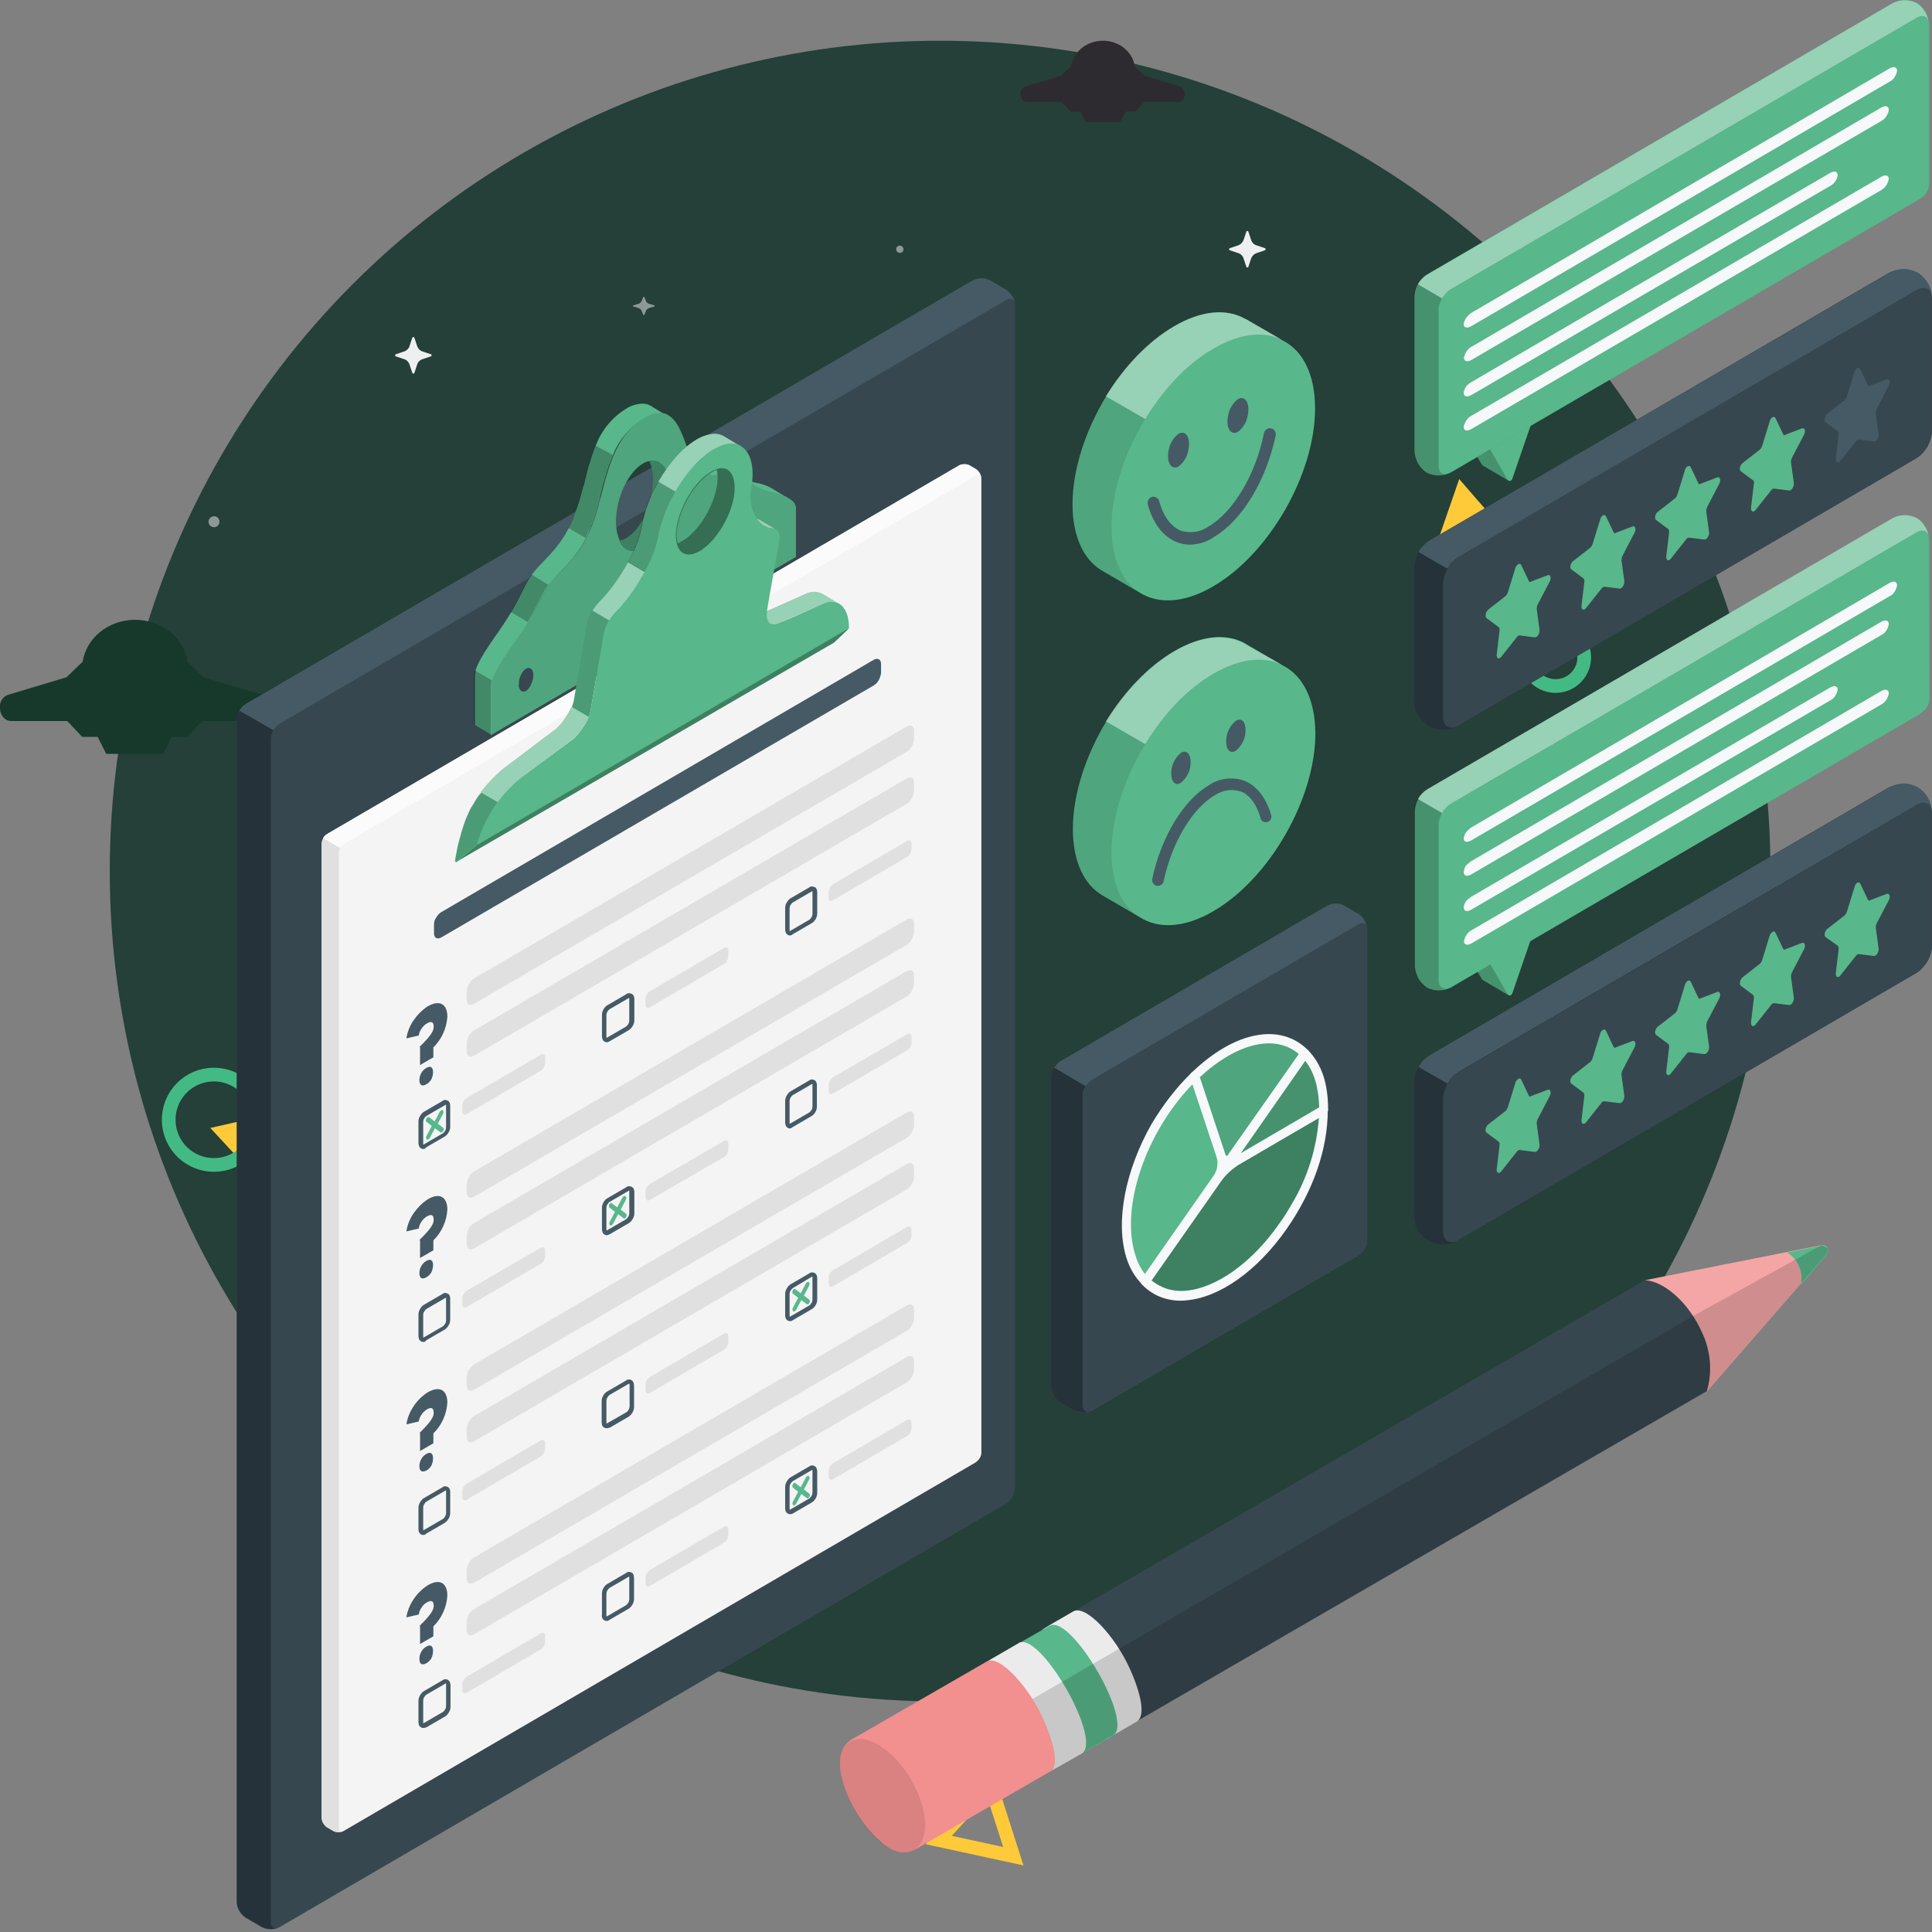 <svg width="282" height="282" viewBox="0 0 282 282" fill="none" xmlns="http://www.w3.org/2000/svg">
<rect x="0" y="0" width="282" height="282" fill="#808080" stroke="none"/>
<circle cx="137.219" cy="127.144" r="121.199" fill="#244038"/>
<path opacity="0.47" d="M57.664 136.488C57.664 136.921 57.312 137.289 56.864 137.289C56.415 137.289 56.063 136.921 56.063 136.488C56.063 136.054 56.415 135.687 56.864 135.687C57.312 135.687 57.664 136.054 57.664 136.488Z" fill="white"/>
<path opacity="0.47" d="M32.036 76.156C32.036 76.589 31.684 76.956 31.235 76.956C30.787 76.956 30.434 76.589 30.434 76.156C30.434 75.722 30.787 75.356 31.235 75.356C31.684 75.323 32.036 75.689 32.036 76.156Z" fill="white"/>
<path opacity="0.92" d="M58.73 101.249C58.73 101.694 58.273 102.05 57.663 102.05C57.09 102.05 56.595 101.694 56.595 101.249C56.595 100.804 57.052 100.448 57.663 100.448C58.235 100.448 58.73 100.804 58.73 101.249Z" fill="white"/>
<path opacity="0.47" d="M72.614 189.345C72.614 189.79 72.156 190.146 71.546 190.146C70.935 190.146 70.478 189.79 70.478 189.345C70.478 188.9 70.935 188.544 71.546 188.544C72.118 188.544 72.614 188.9 72.614 189.345Z" fill="white"/>
<path opacity="0.47" d="M101.977 102.05C101.977 102.65 101.492 103.117 100.91 103.117C100.327 103.117 99.842 102.65 99.842 102.05C99.842 101.449 100.327 100.982 100.91 100.982C101.492 100.982 101.977 101.449 101.977 102.05Z" fill="white"/>
<path opacity="0.47" d="M131.879 36.378C131.879 36.678 131.66 36.912 131.345 36.912C131.063 36.912 130.812 36.678 130.812 36.378C130.812 36.078 131.031 35.844 131.345 35.844C131.628 35.844 131.879 36.111 131.879 36.378Z" fill="white"/>
<path opacity="0.92" d="M97.326 149.135L97.729 150.344C97.863 150.747 98.165 151.049 98.535 151.15L99.744 151.553C99.878 151.586 99.878 151.788 99.744 151.855L98.535 152.258C98.132 152.392 97.829 152.694 97.729 153.064L97.326 154.273C97.292 154.407 97.057 154.407 97.024 154.273L96.621 153.064C96.486 152.661 96.184 152.359 95.815 152.258L94.606 151.855C94.472 151.821 94.472 151.62 94.606 151.553L95.815 151.15C96.218 151.015 96.52 150.713 96.621 150.344L97.024 149.135C97.057 149.001 97.259 149.001 97.326 149.135Z" fill="white"/>
<path opacity="0.92" d="M60.484 49.293L60.887 50.502C61.022 50.905 61.324 51.207 61.693 51.308L62.902 51.711C63.036 51.744 63.036 51.946 62.902 52.013L61.693 52.416C61.29 52.55 60.988 52.852 60.887 53.222L60.484 54.431C60.451 54.565 60.216 54.565 60.182 54.431L59.779 53.222C59.645 52.819 59.343 52.517 58.973 52.416L57.764 52.013C57.63 51.979 57.63 51.778 57.764 51.711L58.973 51.308C59.376 51.173 59.678 50.871 59.779 50.502L60.182 49.293C60.249 49.159 60.451 49.159 60.484 49.293Z" fill="white"/>
<path opacity="0.92" d="M182.217 33.809L182.615 35.018C182.748 35.421 183.046 35.723 183.444 35.824L184.638 36.227C184.771 36.26 184.771 36.462 184.638 36.529L183.444 36.932C183.046 37.066 182.748 37.368 182.615 37.738L182.217 38.946C182.184 39.081 181.952 39.081 181.919 38.946L181.521 37.738C181.388 37.335 181.089 37.032 180.692 36.932L179.498 36.529C179.365 36.495 179.365 36.294 179.498 36.227L180.692 35.824C181.089 35.689 181.388 35.387 181.521 35.018L181.919 33.809C181.952 33.674 182.151 33.674 182.217 33.809Z" fill="white"/>
<path opacity="0.47" d="M132.722 76.471L132.849 76.828C132.881 76.959 132.976 77.023 133.103 77.056L133.452 77.186C133.483 77.186 133.483 77.251 133.452 77.284L133.103 77.414C132.976 77.446 132.913 77.544 132.849 77.641L132.722 77.999C132.722 78.032 132.659 78.032 132.627 77.999L132.5 77.641C132.468 77.511 132.373 77.446 132.246 77.414L131.898 77.284C131.866 77.284 131.866 77.219 131.898 77.186L132.246 77.056C132.373 77.023 132.437 76.926 132.5 76.828L132.627 76.471C132.659 76.406 132.722 76.406 132.722 76.471Z" fill="white"/>
<path opacity="0.47" d="M224.333 93.028L224.582 93.756C224.653 93.974 224.831 94.156 225.08 94.229L225.792 94.484C225.863 94.52 225.863 94.629 225.792 94.666L225.08 94.921C224.831 94.993 224.653 95.176 224.582 95.394L224.333 96.122C224.297 96.195 224.19 96.195 224.155 96.122L223.905 95.394C223.834 95.176 223.656 94.993 223.407 94.921L222.695 94.666C222.624 94.629 222.624 94.52 222.695 94.484L223.407 94.229C223.621 94.156 223.834 93.974 223.905 93.756L224.155 93.028C224.155 92.955 224.297 92.955 224.333 93.028Z" fill="white"/>
<path opacity="0.47" d="M94.061 43.364L94.311 43.971C94.382 44.153 94.56 44.305 94.809 44.365L95.521 44.578C95.592 44.608 95.592 44.699 95.521 44.73L94.809 44.942C94.595 45.002 94.382 45.154 94.311 45.336L94.061 45.943C94.026 46.004 93.919 46.004 93.883 45.943L93.634 45.336C93.563 45.154 93.385 45.002 93.136 44.942L92.424 44.73C92.353 44.699 92.353 44.608 92.424 44.578L93.136 44.365C93.35 44.305 93.563 44.153 93.634 43.971L93.883 43.364C93.919 43.304 94.026 43.304 94.061 43.364Z" fill="white"/>
<path d="M172.898 13.475C172.866 13.346 172.802 13.185 172.737 13.089C172.737 13.089 172.737 13.056 172.705 13.056C172.673 13.024 172.673 12.992 172.641 12.96C172.641 12.96 172.641 12.96 172.641 12.928C172.512 12.767 172.351 12.67 172.19 12.606L167.043 11.061L165.627 9.677C165.338 7.586 163.375 5.944 160.994 5.944C158.614 5.944 156.651 7.553 156.362 9.677H156.297L154.882 11.061H154.85L149.702 12.606C149.477 12.67 149.284 12.831 149.123 13.056C149.091 13.121 149.027 13.217 149.027 13.282C149.027 13.314 148.994 13.346 148.994 13.378V13.41C148.994 13.443 148.994 13.475 148.962 13.475V13.507C148.962 13.539 148.962 13.571 148.962 13.571V13.604C148.962 13.636 148.962 13.668 148.962 13.7C148.962 13.99 149.059 14.247 149.187 14.44C149.22 14.472 149.22 14.505 149.252 14.537C149.445 14.762 149.67 14.891 149.959 14.891H154.946L156.297 16.307H157.681L158.453 17.819H163.504L164.276 16.307H165.659L167.011 14.891H169.037H171.997C172.029 14.891 172.062 14.891 172.094 14.891H172.126C172.158 14.891 172.158 14.891 172.19 14.891H172.222C172.255 14.891 172.255 14.891 172.287 14.859C172.319 14.859 172.351 14.826 172.351 14.826C172.351 14.826 172.383 14.826 172.383 14.794C172.416 14.794 172.416 14.762 172.416 14.762C172.416 14.762 172.448 14.762 172.448 14.73C172.48 14.73 172.48 14.698 172.48 14.698L172.512 14.665C172.544 14.665 172.544 14.633 172.576 14.633L172.609 14.601L172.641 14.569L172.673 14.537C172.673 14.537 172.673 14.505 172.705 14.505C172.737 14.44 172.769 14.408 172.802 14.344V14.312C172.802 14.279 172.834 14.279 172.834 14.247V14.215C172.898 14.054 172.93 13.893 172.93 13.7C172.93 13.668 172.93 13.571 172.898 13.475Z" fill="#2D2B2F"/>
<path d="M39.411 102.829C39.346 102.603 39.282 102.378 39.153 102.153C39.153 102.121 39.121 102.121 39.121 102.088C39.089 102.024 39.057 101.992 39.025 101.96C39.025 101.96 39.025 101.927 38.992 101.927C38.799 101.67 38.542 101.509 38.22 101.413L29.727 98.87L27.378 96.618C26.896 93.142 23.646 90.471 19.721 90.471C15.796 90.471 12.579 93.142 12.065 96.618H12.032L9.684 98.87H9.652L1.19 101.413C0.804 101.541 0.483 101.799 0.257 102.153C0.193 102.281 0.129 102.41 0.064 102.539V102.571C0.064 102.603 0.032 102.668 0.032 102.7V102.732C0.032 102.764 0 102.829 0 102.861C0 102.893 0 102.893 0 102.925C0 102.957 0 103.022 0 103.054C0 103.086 0 103.086 0 103.118C0 103.183 0 103.247 0 103.311C0 103.794 0.129 104.212 0.354 104.534C0.386 104.599 0.418 104.631 0.45 104.663C0.74 105.017 1.158 105.242 1.609 105.242H9.812L12 107.559H14.252L15.507 110.037H23.807L25.062 107.559H27.314L29.502 105.242H32.815H37.706C37.77 105.242 37.802 105.242 37.866 105.242H37.899C37.931 105.242 37.963 105.242 37.995 105.21H38.027C38.059 105.21 38.092 105.178 38.156 105.178C38.156 105.178 38.156 105.178 38.188 105.178C38.22 105.146 38.285 105.146 38.317 105.113L38.349 105.081C38.381 105.081 38.413 105.049 38.413 105.049C38.446 105.049 38.446 105.017 38.478 105.017C38.51 104.985 38.542 104.985 38.542 104.953C38.574 104.953 38.574 104.92 38.606 104.888C38.639 104.856 38.671 104.824 38.703 104.824C38.735 104.792 38.735 104.792 38.767 104.759C38.767 104.727 38.799 104.727 38.799 104.695C38.832 104.663 38.832 104.663 38.864 104.631L38.896 104.599C38.96 104.502 39.025 104.405 39.057 104.309C39.057 104.309 39.057 104.277 39.089 104.277C39.089 104.245 39.121 104.212 39.121 104.18V104.148C39.218 103.891 39.282 103.601 39.282 103.311C39.443 103.15 39.443 102.989 39.411 102.829Z" fill="#16392B"/>
<path d="M39.02 173.63L30.699 164.638L42.656 161.922L39.02 173.63Z" fill="#FECA39"/>
<path d="M221.043 79.196L208.986 81.505L212.989 69.926L221.043 79.196Z" fill="#FECA39"/>
<path d="M144.51 260.336L147.905 270.936L137.021 268.577L144.51 260.336Z" stroke="#FECA39" stroke-width="2"/>
<path d="M178.994 229.439C177.396 231.107 177.454 233.755 179.123 235.353C180.792 236.951 183.44 236.894 185.037 235.225C186.635 233.557 186.577 230.909 184.908 229.311C183.239 227.713 180.591 227.77 178.994 229.439Z" stroke="#43BA84" stroke-width="2"/>
<path d="M224.033 93.059C222.436 94.728 222.494 97.376 224.163 98.973C225.831 100.571 228.479 100.514 230.077 98.846C231.674 97.177 231.616 94.53 229.947 92.932C228.279 91.334 225.631 91.391 224.033 93.059Z" stroke="#43BA84" stroke-width="2"/>
<path d="M26.454 158.881C23.936 161.512 24.027 165.687 26.658 168.207C29.29 170.727 33.466 170.637 35.985 168.006C38.504 165.375 38.413 161.199 35.781 158.68C33.149 156.16 28.974 156.25 26.454 158.881Z" stroke="#43BA84" stroke-width="2"/>
<g clip-path="url(#clip0_1_253)">
<path d="M38.184 281.283L35.867 279.926C35.496 279.692 35.172 279.317 34.94 278.943C34.708 278.522 34.569 278.101 34.569 277.633V105.054C34.616 104.586 34.708 104.165 34.94 103.744C35.172 103.323 35.496 102.995 35.867 102.761L141.948 40.945C142.365 40.758 142.829 40.618 143.246 40.618C143.709 40.618 144.173 40.711 144.543 40.945L146.861 42.302C147.231 42.536 147.556 42.911 147.787 43.285C148.019 43.706 148.158 44.127 148.158 44.595V217.174C148.112 217.642 148.019 218.063 147.787 218.484C147.556 218.905 147.231 219.233 146.861 219.467L40.826 281.283C40.409 281.47 39.945 281.61 39.528 281.61C39.065 281.61 38.601 281.517 38.184 281.283Z" fill="#37474F"/>
<path d="M148.157 44.361C148.065 43.659 147.508 43.425 146.86 43.8L40.825 105.615C40.454 105.849 40.13 106.177 39.898 106.598L34.939 103.744C35.171 103.323 35.495 102.995 35.866 102.761L141.947 40.945C142.364 40.758 142.828 40.618 143.245 40.618C143.662 40.618 144.172 40.711 144.542 40.945L146.86 42.302C147.23 42.536 147.508 42.864 147.74 43.191C147.972 43.519 148.111 43.94 148.157 44.361Z" fill="#455A64"/>
<path d="M40.594 281.423C40.548 281.423 40.548 281.423 40.501 281.423L40.362 281.47H40.316C40.223 281.47 40.177 281.517 40.084 281.517C39.575 281.61 39.018 281.563 38.509 281.376C38.416 281.329 38.323 281.283 38.23 281.236L35.867 279.879C35.496 279.645 35.172 279.27 34.94 278.896C34.708 278.475 34.569 278.054 34.569 277.586V105.054C34.569 104.586 34.708 104.118 34.94 103.744L39.899 106.598C39.667 106.972 39.528 107.44 39.528 107.908V280.487C39.528 280.721 39.575 281.002 39.714 281.189C39.806 281.283 39.899 281.376 40.038 281.423C40.177 281.47 40.316 281.47 40.455 281.423H40.594Z" fill="#263239"/>
<path d="M77.763 98.129C77.716 97.941 77.67 97.801 77.531 97.66L77.438 97.567C77.392 97.52 77.299 97.473 77.206 97.473C77.114 97.473 77.021 97.473 76.928 97.52C76.882 97.52 76.789 97.567 76.743 97.614C76.418 97.848 76.14 98.175 76.001 98.503C75.816 98.924 75.677 99.392 75.677 99.86C75.631 100.187 75.77 100.562 75.955 100.796C76.048 100.889 76.187 100.936 76.326 100.936C76.465 100.936 76.604 100.889 76.697 100.843C76.836 100.749 76.975 100.609 77.114 100.468C77.206 100.328 77.299 100.187 77.392 100.047C77.623 99.579 77.763 99.111 77.763 98.596C77.809 98.456 77.809 98.269 77.763 98.129ZM95.002 59.242C94.632 59.008 94.168 58.915 93.751 58.915C92.917 58.961 92.083 59.195 91.388 59.663C89.395 60.88 87.819 62.752 86.985 64.998C86.846 65.325 86.707 65.653 86.614 65.934C86.475 66.261 86.382 66.589 86.29 66.916C86.197 67.244 86.058 67.572 85.965 67.899C85.919 67.993 85.919 68.133 85.873 68.227L85.687 68.882C85.687 68.929 85.687 68.929 85.687 68.975C85.595 69.397 85.456 69.818 85.363 70.239C85.317 70.473 85.27 70.707 85.177 70.894L84.992 71.549C84.76 72.438 84.529 73.281 84.251 74.076L84.065 74.544C83.972 74.778 83.926 75.012 83.834 75.246C83.741 75.48 83.695 75.573 83.648 75.761C83.555 76.041 83.416 76.275 83.277 76.556C83.138 76.79 83.138 76.884 83.046 77.024C81.192 80.627 78.921 82.031 77.623 83.903C76.465 85.541 76.14 86.804 74.611 89.378C74.101 90.173 73.499 91.156 72.711 92.279C70.487 95.414 69.652 96.959 69.421 97.848C69.421 97.894 69.421 97.894 69.421 97.941C69.421 98.035 69.421 98.082 69.374 98.129V98.175C69.374 98.222 69.374 98.316 69.374 98.362C69.328 98.55 69.328 98.737 69.328 98.924V105.85L71.784 107.3V100.375C71.784 100 71.83 99.673 71.923 99.298C72.201 98.362 72.989 96.818 75.214 93.73C76.001 92.607 76.65 91.671 77.114 90.829C78.643 88.255 78.967 86.991 80.126 85.4C81.424 83.528 83.695 82.125 85.548 78.522C85.826 77.96 86.058 77.398 86.243 76.837C87.448 73.889 87.958 69.865 89.441 66.495C90.275 64.296 91.851 62.424 93.844 61.208C95.327 60.318 96.439 60.272 97.273 60.646L95.002 59.242ZM105.847 68.086C105.661 67.946 105.43 67.899 105.198 67.805C104.271 67.572 102.881 68.133 101.491 67.946C103.437 70.52 106.171 68.835 107.654 69.209C107.886 69.256 108.118 69.35 108.303 69.49L105.847 68.086ZM111.084 77.586C110.991 77.632 110.945 77.679 110.898 77.726L110.806 77.82L110.713 77.913C110.296 78.428 110.064 79.13 110.064 79.785C110.018 80.112 110.157 80.487 110.342 80.721C110.389 80.768 110.389 80.768 110.435 80.814C110.481 80.861 110.574 80.908 110.667 80.908C110.759 80.908 110.852 80.908 110.898 80.861C110.945 80.861 111.037 80.814 111.084 80.768C111.176 80.721 111.223 80.674 111.315 80.627C111.408 80.534 111.501 80.393 111.593 80.3C111.964 79.785 112.15 79.177 112.15 78.568C112.103 77.726 111.64 77.258 111.084 77.586ZM112.706 71.315C111.918 70.847 111.037 70.566 110.157 70.426C109.786 70.332 109.415 70.239 109.137 70.145C110.11 71.034 111.315 71.643 112.613 71.877C113.401 72.017 114.142 72.298 114.884 72.625L112.706 71.315Z" fill="#58B78B"/>
<path d="M115.068 72.719L114.882 72.579C114.141 72.251 113.399 71.971 112.612 71.83C111.314 71.596 110.109 70.988 109.136 70.099C108.904 69.865 108.626 69.677 108.348 69.49C108.163 69.35 107.931 69.256 107.699 69.21C106.216 68.835 103.482 70.473 101.535 67.946L101.489 67.853C100.145 65.981 99.635 61.816 97.596 60.646L97.411 60.506C96.577 60.085 95.464 60.178 93.981 61.067C88.559 64.249 88.374 71.737 86.427 76.697C84.481 81.657 81.7 83.201 80.171 85.307C78.688 87.413 78.549 89.004 75.212 93.636C71.875 98.269 71.736 99.439 71.736 100.328V107.254L116.18 81.283V74.451C116.226 74.076 116.134 73.749 115.948 73.421C115.67 73.094 115.392 72.86 115.068 72.719ZM76.788 100.843C76.185 101.17 75.722 100.749 75.722 99.813C75.722 99.392 75.815 98.971 76 98.597C76.185 98.222 76.463 97.895 76.788 97.614C77.39 97.286 77.807 97.754 77.807 98.643C77.807 99.065 77.715 99.486 77.529 99.86C77.39 100.234 77.112 100.562 76.788 100.843ZM93.842 79.972C93.564 80.206 93.24 80.347 92.915 80.394C92.591 80.44 92.22 80.44 91.896 80.347C91.572 80.253 91.247 80.066 91.015 79.832C90.784 79.598 90.598 79.27 90.459 78.943C90.088 78.054 89.903 77.118 89.903 76.135C89.903 72.719 91.664 68.929 93.842 67.665C94.12 67.478 94.445 67.338 94.816 67.291C96.53 66.963 97.828 68.601 97.828 71.502C97.782 74.918 96.02 78.709 93.842 79.972ZM111.082 80.861C110.48 81.189 110.016 80.768 110.016 79.832C110.016 79.411 110.109 78.99 110.294 78.615C110.48 78.241 110.758 77.913 111.082 77.633C111.685 77.305 112.148 77.773 112.148 78.662C112.148 79.083 112.055 79.504 111.87 79.879C111.685 80.253 111.407 80.581 111.082 80.861Z" fill="#58B78B"/>
<path opacity="0.1" d="M115.068 72.719L114.882 72.579C114.141 72.251 113.399 71.971 112.612 71.83C111.314 71.596 110.109 70.988 109.136 70.099C108.904 69.865 108.626 69.677 108.348 69.49C108.163 69.35 107.931 69.256 107.699 69.21C106.216 68.835 103.482 70.473 101.535 67.946L101.489 67.853C100.145 65.981 99.635 61.816 97.596 60.646L97.411 60.506C96.577 60.085 95.464 60.178 93.981 61.067C88.559 64.249 88.374 71.737 86.427 76.697C84.481 81.657 81.7 83.201 80.171 85.307C78.688 87.413 78.549 89.004 75.212 93.636C71.875 98.269 71.736 99.439 71.736 100.328V107.254L116.18 81.283V74.451C116.226 74.076 116.134 73.749 115.948 73.421C115.67 73.094 115.392 72.86 115.068 72.719ZM76.788 100.843C76.185 101.17 75.722 100.749 75.722 99.813C75.722 99.392 75.815 98.971 76 98.597C76.185 98.222 76.463 97.895 76.788 97.614C77.39 97.286 77.807 97.754 77.807 98.643C77.807 99.065 77.715 99.486 77.529 99.86C77.39 100.234 77.112 100.562 76.788 100.843ZM93.842 79.972C93.564 80.206 93.24 80.347 92.915 80.394C92.591 80.44 92.22 80.44 91.896 80.347C91.572 80.253 91.247 80.066 91.015 79.832C90.784 79.598 90.598 79.27 90.459 78.943C90.088 78.054 89.903 77.118 89.903 76.135C89.903 72.719 91.664 68.929 93.842 67.665C94.12 67.478 94.445 67.338 94.816 67.291C96.53 66.963 97.828 68.601 97.828 71.502C97.782 74.918 96.02 78.709 93.842 79.972ZM111.082 80.861C110.48 81.189 110.016 80.768 110.016 79.832C110.016 79.411 110.109 78.99 110.294 78.615C110.48 78.241 110.758 77.913 111.082 77.633C111.685 77.305 112.148 77.773 112.148 78.662C112.148 79.083 112.055 79.504 111.87 79.879C111.685 80.253 111.407 80.581 111.082 80.861Z" fill="#010202"/>
<path opacity="0.25" d="M71.782 99.299C71.689 99.626 71.643 100 71.643 100.375V107.3L69.186 105.85V98.924C69.186 98.737 69.186 98.55 69.233 98.363C69.233 98.316 69.233 98.222 69.233 98.175V98.129C69.233 98.082 69.233 97.988 69.279 97.942V97.848L71.782 99.299Z" fill="#010202"/>
<path opacity="0.25" d="M80.033 85.354C78.874 86.945 78.55 88.255 77.02 90.782L74.564 89.331C76.094 86.757 76.418 85.494 77.577 83.856L80.033 85.354Z" fill="#010202"/>
<path opacity="0.25" d="M89.439 66.402C87.956 69.771 87.447 73.702 86.242 76.744C86.01 77.352 85.732 77.913 85.454 78.522L82.998 77.071C83.09 76.931 83.137 76.744 83.229 76.603C83.322 76.463 83.461 76.088 83.6 75.808C83.646 75.667 83.739 75.48 83.785 75.293C83.832 75.106 83.971 74.825 84.017 74.591L84.203 74.123C84.481 73.328 84.712 72.485 84.944 71.596L85.129 70.941C85.176 70.707 85.222 70.52 85.315 70.286C85.454 69.865 85.546 69.444 85.639 69.022C85.639 68.976 85.639 68.976 85.639 68.929L85.825 68.274C85.871 68.18 85.871 68.04 85.917 67.946C86.01 67.619 86.103 67.291 86.242 66.963C86.334 66.636 86.473 66.308 86.566 65.981C86.705 65.653 86.798 65.326 86.937 65.045L89.439 66.402Z" fill="#010202"/>
<path d="M76.047 98.503C75.862 98.924 75.723 99.392 75.723 99.86C75.677 100.188 75.816 100.562 76.001 100.796C75.769 100.515 75.677 100.188 75.723 99.86C75.723 99.345 75.862 98.924 76.047 98.503ZM77.808 98.597C77.808 98.456 77.808 98.269 77.762 98.129C77.808 98.269 77.808 98.456 77.808 98.597C77.808 99.111 77.669 99.579 77.438 100.047C77.716 99.579 77.808 99.111 77.808 98.597ZM110.388 80.861C110.435 80.908 110.527 80.955 110.62 80.955C110.713 80.955 110.805 80.955 110.852 80.908C110.759 80.955 110.666 80.955 110.62 80.908C110.527 80.955 110.481 80.908 110.388 80.861Z" fill="#58B78B"/>
<path d="M97.783 71.502C97.783 74.918 96.022 78.709 93.797 79.972C93.519 80.159 93.195 80.3 92.871 80.394C92.546 80.44 92.175 80.44 91.851 80.347C91.527 80.253 91.202 80.066 90.97 79.832C90.739 79.598 90.507 79.317 90.414 78.943C90.739 78.849 91.063 78.756 91.388 78.569C93.612 77.305 95.327 73.515 95.327 70.099C95.373 69.163 95.188 68.18 94.771 67.291C96.532 66.917 97.783 68.601 97.783 71.502Z" fill="#58B78B"/>
<path opacity="0.3" d="M97.783 71.502C97.783 74.918 96.022 78.709 93.797 79.972C93.519 80.159 93.195 80.3 92.871 80.394C92.546 80.44 92.175 80.44 91.851 80.347C91.527 80.253 91.202 80.066 90.97 79.832C90.739 79.598 90.507 79.317 90.414 78.943C90.739 78.849 91.063 78.756 91.388 78.569C93.612 77.305 95.327 73.515 95.327 70.099C95.373 69.163 95.188 68.18 94.771 67.291C96.532 66.917 97.783 68.601 97.783 71.502Z" fill="#010202"/>
<path d="M77.438 100.047C77.345 100.188 77.252 100.328 77.16 100.469C77.067 100.609 76.928 100.749 76.743 100.843C76.65 100.936 76.511 100.936 76.372 100.936C76.233 100.936 76.094 100.89 76.001 100.796C75.769 100.515 75.677 100.188 75.723 99.86C75.723 99.392 75.816 98.924 76.047 98.503C76.186 98.129 76.465 97.801 76.789 97.614C76.835 97.567 76.928 97.567 76.974 97.52C77.067 97.474 77.206 97.474 77.299 97.52C77.391 97.567 77.484 97.614 77.577 97.661C77.716 97.801 77.762 97.988 77.808 98.129C77.855 98.269 77.855 98.456 77.855 98.597C77.808 99.112 77.669 99.579 77.438 100.047Z" fill="#37474F"/>
<path d="M112.102 78.615C112.102 79.224 111.917 79.832 111.546 80.347C111.453 80.487 111.36 80.581 111.268 80.674C111.175 80.721 111.129 80.768 111.036 80.815C110.99 80.861 110.897 80.861 110.851 80.908C110.758 80.955 110.665 80.955 110.526 80.908C110.434 80.861 110.341 80.815 110.248 80.768C110.016 80.487 109.924 80.159 109.97 79.832C109.97 79.13 110.202 78.475 110.619 77.96L110.712 77.867L110.804 77.773C110.851 77.726 110.943 77.679 110.99 77.632C111.638 77.258 112.102 77.726 112.102 78.615Z" fill="#37474F"/>
<path d="M47.728 121.76L139.999 67.946C140.231 67.806 140.509 67.759 140.787 67.759C141.065 67.759 141.343 67.806 141.575 67.946L142.455 68.461C142.687 68.601 142.872 68.835 143.011 69.069C143.15 69.303 143.243 69.584 143.243 69.865V212.027C143.243 212.308 143.15 212.588 143.011 212.822C142.872 213.056 142.687 213.243 142.455 213.431L50.184 267.244C49.953 267.385 49.675 267.432 49.397 267.432C49.119 267.432 48.84 267.385 48.609 267.244L47.728 266.73C47.497 266.589 47.311 266.355 47.172 266.121C47.033 265.887 46.94 265.607 46.94 265.326V123.164C46.94 122.883 47.033 122.602 47.172 122.368C47.311 122.134 47.497 121.947 47.728 121.76Z" fill="#F5F4F5"/>
<path d="M143.198 69.631C143.106 69.303 142.781 69.209 142.457 69.397L50.14 123.21C49.908 123.351 49.723 123.585 49.584 123.819L47.127 122.368C47.267 122.134 47.452 121.9 47.684 121.76L139.954 67.946C140.186 67.806 140.464 67.759 140.742 67.759C141.02 67.759 141.298 67.806 141.53 67.946L142.41 68.461C142.596 68.601 142.781 68.742 142.92 68.975C143.059 69.209 143.152 69.397 143.198 69.631Z" fill="#FBFBFB"/>
<path d="M50.004 267.291C49.911 267.338 49.818 267.338 49.725 267.385H49.587C49.447 267.385 49.262 267.385 49.123 267.385C49.03 267.385 48.938 267.338 48.845 267.291L48.66 267.198L47.779 266.683C47.547 266.543 47.362 266.309 47.223 266.075C47.084 265.841 46.991 265.56 46.991 265.279V123.164C46.991 122.883 47.084 122.602 47.223 122.368L49.679 123.819C49.54 124.053 49.447 124.334 49.447 124.614V266.73C49.401 267.151 49.633 267.385 50.004 267.291Z" fill="#E0E0E0"/>
<path d="M86.474 89.144L86.335 89.331C86.057 89.799 85.825 90.36 85.686 90.922C85.686 90.969 85.686 90.969 85.686 91.015V91.062L84.203 99.626L83.74 102.34C83.74 102.433 83.693 102.574 83.647 102.667C83.6 102.761 83.6 102.901 83.554 102.995C83.554 103.088 83.508 103.135 83.461 103.229L85.918 104.679C86.057 104.399 86.103 104.118 86.196 103.79L86.659 101.076L88.142 92.513C88.235 91.811 88.513 91.156 88.93 90.594L86.474 89.144Z" fill="#58B78B"/>
<path d="M69.466 116.753C69.234 117.174 69.002 117.548 68.724 117.969C68.631 118.157 68.539 118.344 68.446 118.531C68.353 118.718 68.214 119.046 68.121 119.28C68.029 119.514 67.89 119.841 67.797 120.122C67.704 120.403 67.612 120.684 67.519 120.964C67.426 121.245 67.287 121.619 67.241 121.947C67.195 122.181 67.102 122.368 67.056 122.602C66.917 123.117 66.778 123.678 66.685 124.193C66.685 124.38 66.592 124.568 66.592 124.755C66.546 124.942 66.499 125.223 66.453 125.457C66.453 125.457 66.453 125.457 66.453 125.503C66.453 125.691 66.453 125.784 66.546 125.831H66.592H66.638L68.77 124.146L69.095 123.866L69.28 123.725L69.466 123.585L69.605 123.491L69.743 123.398C70.346 121.152 71.412 118.999 72.802 117.127L70.346 115.677C69.929 116.004 69.697 116.378 69.466 116.753Z" fill="#58B78B"/>
<path d="M96.159 70.286C96.02 70.473 95.928 70.66 95.835 70.847C95.789 70.941 95.696 71.081 95.65 71.175C95.557 71.315 95.511 71.502 95.418 71.643C95.325 71.783 95.279 71.924 95.233 72.017C95.094 72.251 95.001 72.532 94.908 72.766C94.816 73 94.677 73.327 94.584 73.608C94.491 73.842 94.398 74.076 94.306 74.357C94.167 74.731 94.074 75.106 93.981 75.48C93.935 75.667 93.889 75.854 93.842 76.088V76.135C93.842 76.229 93.796 76.322 93.796 76.416C93.75 76.65 93.703 76.884 93.657 77.118C93.611 77.352 93.564 77.492 93.518 77.679C93.472 77.866 93.425 78.054 93.379 78.241C93.332 78.428 93.24 78.615 93.194 78.802C93.194 78.802 93.194 78.802 93.194 78.849C93.101 79.036 93.055 79.27 92.962 79.457C92.869 79.645 92.823 79.879 92.684 80.066C92.637 80.112 92.637 80.159 92.637 80.253C92.545 80.393 92.498 80.581 92.406 80.721L92.035 81.47C91.942 81.657 91.85 81.797 91.757 81.984L94.213 83.435C95.094 81.938 95.742 80.253 96.159 78.568C96.623 76.135 97.503 73.795 98.755 71.689L96.159 70.286Z" fill="#58B78B"/>
<path d="M110.849 75.854C110.71 75.761 110.571 75.714 110.432 75.714C110.664 76.088 110.988 76.416 111.359 76.65C111.73 76.884 112.193 77.071 112.61 77.118C112.842 77.118 113.027 77.165 113.213 77.258L110.849 75.854Z" fill="#58B78B"/>
<path opacity="0.4" d="M110.849 75.854C110.71 75.761 110.571 75.714 110.432 75.714C110.664 76.088 110.988 76.416 111.359 76.65C111.73 76.884 112.193 77.071 112.61 77.118C112.842 77.118 113.027 77.165 113.213 77.258L110.849 75.854Z" fill="#F6F8F9"/>
<path d="M120.027 86.663C119.656 86.476 119.192 86.383 118.775 86.383C118.358 86.383 117.941 86.523 117.524 86.71C114.651 87.974 113.399 88.582 111.916 89.19C111.638 91.109 112.751 91.296 113.307 91.062C115.392 90.22 116.458 89.705 119.98 88.161C120.351 87.927 120.768 87.833 121.185 87.833C121.602 87.833 122.019 87.927 122.437 88.114L120.027 86.663Z" fill="#58B78B"/>
<path opacity="0.4" d="M120.027 86.663C119.656 86.476 119.192 86.383 118.775 86.383C118.358 86.383 117.941 86.523 117.524 86.71C114.651 87.974 113.399 88.582 111.916 89.19C111.638 91.109 112.751 91.296 113.307 91.062C115.392 90.22 116.458 89.705 119.98 88.161C120.351 87.927 120.768 87.833 121.185 87.833C121.602 87.833 122.019 87.927 122.437 88.114L120.027 86.663Z" fill="#F6F8F9"/>
<path d="M85.919 104.633C85.409 105.803 84.622 106.879 83.695 107.768L75.955 113.617C74.704 114.647 73.592 115.77 72.619 117.08L70.162 115.629C71.136 114.366 72.248 113.196 73.499 112.167L81.239 106.317C82.165 105.428 82.861 104.352 83.417 103.182L85.919 104.633Z" fill="#58B78B"/>
<path opacity="0.4" d="M85.919 104.633C85.409 105.803 84.622 106.879 83.695 107.768L75.955 113.617C74.704 114.647 73.592 115.77 72.619 117.08L70.162 115.629C71.136 114.366 72.248 113.196 73.499 112.167L81.239 106.317C82.165 105.428 82.861 104.352 83.417 103.182L85.919 104.633Z" fill="#F6F8F9"/>
<path d="M94.121 83.528C93.055 85.541 91.757 87.366 90.228 89.004C89.764 89.472 89.301 89.986 88.93 90.594L86.474 89.144C86.845 88.582 87.262 88.021 87.772 87.553C89.301 85.915 90.599 84.043 91.665 82.078L94.121 83.528Z" fill="#58B78B"/>
<path opacity="0.4" d="M94.121 83.528C93.055 85.541 91.757 87.366 90.228 89.004C89.764 89.472 89.301 89.986 88.93 90.594L86.474 89.144C86.845 88.582 87.262 88.021 87.772 87.553C89.301 85.915 90.599 84.043 91.665 82.078L94.121 83.528Z" fill="#F6F8F9"/>
<path d="M108.025 65.091C107.098 64.623 105.894 64.67 104.457 65.466C102.325 66.589 100.193 68.975 98.571 71.783L96.115 70.285C97.737 67.478 99.869 65.091 102.001 63.968C102.696 63.594 103.484 63.36 104.271 63.313C104.735 63.313 105.198 63.407 105.615 63.641L108.025 65.091Z" fill="#58B78B"/>
<path opacity="0.4" d="M108.025 65.091C107.098 64.623 105.894 64.67 104.457 65.466C102.325 66.589 100.193 68.975 98.571 71.783L96.115 70.285C97.737 67.478 99.869 65.091 102.001 63.968C102.696 63.594 103.484 63.36 104.271 63.313C104.735 63.313 105.198 63.407 105.615 63.641L108.025 65.091Z" fill="#F6F8F9"/>
<path opacity="0.15" d="M72.662 117.08C71.272 118.952 70.253 121.105 69.604 123.351L69.465 123.444L69.372 123.585L69.187 123.725L69.001 123.866L68.677 124.146L66.591 125.831H66.545H66.499C66.406 125.784 66.36 125.644 66.406 125.503C66.406 125.503 66.406 125.503 66.406 125.457C66.406 125.223 66.499 124.989 66.545 124.755C66.591 124.521 66.638 124.38 66.638 124.193C66.731 123.632 66.87 123.117 67.009 122.602C67.055 122.368 67.148 122.134 67.194 121.947C67.287 121.619 67.379 121.292 67.472 120.964C67.565 120.637 67.657 120.403 67.75 120.122C67.843 119.841 67.982 119.56 68.075 119.28C68.213 118.999 68.306 118.765 68.399 118.531C68.538 118.297 68.584 118.157 68.677 117.969C68.909 117.548 69.14 117.174 69.418 116.753C69.697 116.332 69.882 116.004 70.16 115.677L72.662 117.08Z" fill="#010202"/>
<path opacity="0.15" d="M88.93 90.548C88.513 91.11 88.281 91.765 88.142 92.467L86.659 101.03L86.196 103.744C86.149 104.072 86.057 104.352 85.918 104.633L83.461 103.183C83.461 103.089 83.508 103.042 83.554 102.949C83.6 102.855 83.647 102.715 83.647 102.621C83.647 102.481 83.693 102.387 83.74 102.293L84.203 99.579L85.686 91.016V90.969C85.686 90.969 85.686 90.922 85.686 90.876C85.825 90.314 86.01 89.799 86.335 89.285L86.474 89.097L88.93 90.548Z" fill="#010202"/>
<path opacity="0.15" d="M98.616 71.736C97.365 73.842 96.484 76.182 96.021 78.615C95.65 80.346 95.001 81.984 94.075 83.482L91.618 82.031C91.711 81.844 91.804 81.703 91.897 81.516L92.267 80.767C92.36 80.627 92.406 80.44 92.499 80.299C92.499 80.253 92.545 80.206 92.545 80.112C92.638 79.925 92.731 79.691 92.823 79.504C92.916 79.317 93.009 79.083 93.055 78.896V78.849C93.101 78.662 93.194 78.475 93.24 78.287C93.287 78.1 93.333 77.913 93.379 77.726C93.426 77.539 93.472 77.352 93.519 77.164C93.565 76.977 93.611 76.696 93.657 76.462C93.657 76.369 93.704 76.275 93.704 76.182V76.135C93.75 75.948 93.797 75.76 93.843 75.526C93.936 75.152 94.075 74.778 94.167 74.403C94.26 74.169 94.306 73.889 94.445 73.655C94.538 73.374 94.677 73.093 94.77 72.812C94.909 72.532 95.001 72.298 95.094 72.064C95.141 71.923 95.233 71.783 95.28 71.689C95.326 71.549 95.419 71.362 95.511 71.221C95.558 71.128 95.604 70.987 95.697 70.894C95.789 70.707 95.882 70.519 96.021 70.332L98.616 71.736Z" fill="#010202"/>
<path d="M66.547 125.831L68.633 124.146C67.799 124.801 66.686 125.69 66.547 125.831Z" fill="#58B78B"/>
<path d="M122.484 88.114C122.114 87.927 121.697 87.834 121.233 87.834C120.816 87.834 120.399 87.974 120.028 88.161C116.506 89.752 115.44 90.267 113.355 91.062C112.799 91.296 111.686 91.109 111.964 89.191C111.964 89.144 111.964 89.097 111.964 89.05L112.428 86.336L113.772 78.896C113.772 78.896 114.05 77.726 113.308 77.258H113.262C113.077 77.164 112.845 77.118 112.66 77.118C112.196 77.071 111.779 76.884 111.408 76.65C111.037 76.416 110.713 76.088 110.481 75.667C110.064 75.059 109.786 74.357 109.647 73.608C109.508 72.859 109.508 72.111 109.647 71.409C110.203 68.227 109.601 65.98 108.164 65.138L108.071 65.044C107.145 64.577 105.94 64.623 104.503 65.419C100.749 67.384 96.949 73.28 96.022 78.615C95.42 81.937 92.129 87.085 90.183 89.003C88.236 90.922 88.144 92.466 88.144 92.466L86.661 101.03L86.197 103.744C85.826 105.803 83.787 107.768 83.787 107.768L76.001 113.571C72.897 116.051 70.672 119.467 69.652 123.304C69.652 123.304 66.733 125.55 66.547 125.737L67.521 125.176L120.909 94.198C120.909 94.198 121.511 93.87 121.65 93.776C121.789 93.683 123.921 91.624 123.921 91.624C123.921 89.939 123.411 88.676 122.484 88.114ZM107.098 72.391C106.542 75.667 104.225 79.27 101.908 80.487C100.332 81.329 99.127 80.814 98.756 79.317C98.571 78.475 98.571 77.632 98.756 76.79C99.312 73.514 101.676 69.911 103.947 68.695C104.179 68.554 104.364 68.461 104.596 68.414C106.496 67.852 107.562 69.49 107.098 72.391Z" fill="#58B78B"/>
<path d="M66.547 125.831L120.955 94.245L121.696 93.823C121.835 93.73 123.967 91.671 123.967 91.671L69.606 123.351C69.652 123.398 66.362 125.971 66.547 125.831Z" fill="#58B78B"/>
<path opacity="0.3" d="M66.547 125.831L120.955 94.245L121.696 93.823C121.835 93.73 123.967 91.671 123.967 91.671L69.606 123.351C69.652 123.398 66.362 125.971 66.547 125.831Z" fill="#010202"/>
<path d="M104.64 68.461C104.409 68.554 104.177 68.648 103.992 68.742C101.674 69.958 99.357 73.561 98.801 76.837C98.616 77.679 98.616 78.522 98.801 79.364C99.172 80.861 100.377 81.376 101.953 80.534C104.27 79.317 106.587 75.667 107.143 72.438C107.56 69.49 106.494 67.852 104.64 68.461ZM98.894 79.27C98.709 78.475 98.709 77.632 98.894 76.837C99.45 73.608 101.767 70.052 104.038 68.835C104.223 68.742 104.409 68.648 104.64 68.554C104.779 69.35 104.779 70.145 104.64 70.941C104.084 74.216 101.767 77.82 99.45 79.036C99.265 79.177 99.079 79.27 98.894 79.27Z" fill="#58B78B"/>
<path opacity="0.4" d="M104.64 68.461C104.409 68.554 104.177 68.648 103.992 68.742C101.674 69.958 99.357 73.561 98.801 76.837C98.616 77.679 98.616 78.522 98.801 79.364C99.172 80.861 100.377 81.376 101.953 80.534C104.27 79.317 106.587 75.667 107.143 72.438C107.56 69.49 106.494 67.852 104.64 68.461ZM98.894 79.27C98.709 78.475 98.709 77.632 98.894 76.837C99.45 73.608 101.767 70.052 104.038 68.835C104.223 68.742 104.409 68.648 104.64 68.554C104.779 69.35 104.779 70.145 104.64 70.941C104.084 74.216 101.767 77.82 99.45 79.036C99.265 79.177 99.079 79.27 98.894 79.27Z" fill="#010202"/>
<path d="M61.773 167.712C61.634 167.712 61.542 167.666 61.449 167.619C61.31 167.525 61.217 167.432 61.171 167.291C61.124 167.151 61.078 167.01 61.078 166.87V163.688C61.078 163.407 61.171 163.126 61.31 162.892C61.449 162.658 61.634 162.425 61.866 162.284L64.6 160.693C64.693 160.6 64.832 160.553 64.971 160.553C65.11 160.553 65.249 160.6 65.342 160.646C65.481 160.693 65.573 160.833 65.62 160.927C65.666 161.067 65.713 161.161 65.713 161.301V164.483C65.713 164.764 65.62 165.045 65.481 165.279C65.342 165.513 65.156 165.747 64.925 165.887L62.19 167.478C62.098 167.666 61.959 167.712 61.773 167.712ZM65.11 161.255C65.064 161.255 65.017 161.301 64.971 161.301L62.237 162.892C62.098 162.986 62.005 163.126 61.912 163.267C61.82 163.407 61.773 163.594 61.773 163.735V166.917C61.773 166.964 61.773 167.01 61.773 167.057C61.82 167.057 61.866 167.057 61.912 167.01L64.647 165.419C64.786 165.326 64.878 165.185 64.971 165.045C65.064 164.905 65.11 164.717 65.11 164.577V161.395C65.11 161.348 65.11 161.301 65.11 161.255Z" fill="#455A64"/>
<path d="M68.122 160.272L78.92 153.955C79.291 153.767 79.569 153.908 79.569 154.329V155.171C79.569 155.405 79.476 155.592 79.383 155.826C79.291 156.014 79.106 156.201 78.92 156.294L68.122 162.612C67.751 162.799 67.473 162.658 67.473 162.237V161.395C67.473 161.161 67.566 160.974 67.659 160.74C67.751 160.553 67.937 160.366 68.122 160.272Z" fill="#E0E0E0"/>
<path d="M88.559 152.129C88.42 152.129 88.328 152.083 88.235 152.036C88.096 151.942 88.003 151.849 87.957 151.708C87.91 151.568 87.864 151.427 87.864 151.287V148.105C87.864 147.824 87.957 147.543 88.096 147.309C88.235 147.075 88.42 146.842 88.698 146.701L91.433 145.11C91.525 145.017 91.664 144.97 91.803 144.97C91.942 144.97 92.081 145.017 92.22 145.063C92.359 145.157 92.452 145.25 92.498 145.344C92.545 145.484 92.591 145.625 92.591 145.765V148.947C92.591 149.228 92.498 149.509 92.359 149.743C92.22 149.977 92.035 150.211 91.803 150.351L89.069 151.942C88.837 152.083 88.698 152.129 88.559 152.129ZM91.85 145.672C91.803 145.672 91.757 145.718 91.711 145.718L88.976 147.309C88.837 147.403 88.745 147.543 88.652 147.684C88.559 147.824 88.513 148.011 88.513 148.152V151.334C88.513 151.381 88.513 151.427 88.513 151.474C88.559 151.474 88.606 151.427 88.652 151.427L91.386 149.836C91.525 149.743 91.618 149.602 91.711 149.462C91.803 149.322 91.85 149.134 91.85 148.994V145.812C91.85 145.765 91.85 145.718 91.85 145.672Z" fill="#455A64"/>
<path d="M94.862 144.689L105.66 138.372C106.031 138.184 106.309 138.325 106.309 138.746V139.588C106.309 139.822 106.216 140.009 106.124 140.243C106.031 140.477 105.845 140.618 105.66 140.711L94.862 147.029C94.491 147.216 94.213 147.075 94.213 146.654V145.812C94.213 145.578 94.306 145.391 94.398 145.157C94.537 144.97 94.677 144.782 94.862 144.689Z" fill="#E0E0E0"/>
<path d="M115.298 136.547C115.159 136.547 115.066 136.5 114.974 136.453C114.835 136.36 114.742 136.266 114.696 136.126C114.649 135.985 114.603 135.845 114.603 135.705V132.523C114.603 132.242 114.696 131.961 114.835 131.727C114.974 131.493 115.159 131.259 115.391 131.119L118.125 129.528C118.218 129.434 118.357 129.387 118.496 129.387C118.635 129.387 118.774 129.434 118.913 129.481C119.052 129.528 119.145 129.668 119.191 129.762C119.237 129.902 119.284 130.043 119.284 130.183V133.365C119.284 133.646 119.191 133.927 119.052 134.16C118.913 134.394 118.728 134.628 118.45 134.769L115.715 136.36C115.623 136.453 115.437 136.547 115.298 136.547ZM115.715 131.727C115.576 131.821 115.484 131.961 115.391 132.102C115.298 132.242 115.252 132.429 115.252 132.569V135.752C115.252 135.798 115.252 135.845 115.252 135.892C115.298 135.892 115.345 135.892 115.391 135.845L118.125 134.254C118.264 134.16 118.357 134.02 118.45 133.88C118.542 133.739 118.589 133.552 118.589 133.412V130.23C118.589 130.183 118.589 130.136 118.589 130.089C118.589 130.089 118.542 130.089 118.45 130.136L115.715 131.727Z" fill="#455A64"/>
<path d="M121.601 129.059L132.399 122.742C132.77 122.555 133.048 122.695 133.048 123.116V123.959C133.048 124.193 132.955 124.38 132.863 124.614C132.77 124.801 132.585 124.988 132.399 125.082L121.601 131.399C121.23 131.586 120.952 131.446 120.952 131.025V130.182C120.952 129.948 121.045 129.761 121.138 129.527C121.277 129.387 121.416 129.2 121.601 129.059Z" fill="#E0E0E0"/>
<path d="M68.122 144.642V145.906C68.122 146.608 68.585 146.842 69.188 146.514L132.355 109.733C132.679 109.546 132.911 109.265 133.096 108.938C133.282 108.61 133.374 108.236 133.421 107.908V106.645C133.421 105.99 132.957 105.709 132.355 106.037L69.188 142.817C68.864 143.004 68.632 143.285 68.447 143.613C68.261 143.94 68.168 144.315 68.122 144.642Z" fill="#E0E0E0"/>
<path d="M63.349 134.956V136.22C63.349 136.922 63.813 137.156 64.415 136.828L127.536 100.048C127.86 99.86 128.092 99.58 128.277 99.252C128.463 98.924 128.555 98.55 128.602 98.223V96.912C128.602 96.257 128.138 95.976 127.536 96.304L64.415 133.131C64.091 133.319 63.859 133.599 63.674 133.927C63.442 134.208 63.349 134.582 63.349 134.956Z" fill="#455A64"/>
<path d="M68.122 152.224V153.487C68.122 154.142 68.585 154.423 69.188 154.095L132.355 117.315C132.679 117.128 132.911 116.847 133.096 116.519C133.282 116.192 133.374 115.817 133.421 115.49V114.226C133.421 113.571 132.957 113.29 132.355 113.618L69.188 150.399C68.864 150.586 68.632 150.867 68.447 151.194C68.261 151.475 68.168 151.849 68.122 152.224Z" fill="#E0E0E0"/>
<path d="M61.218 152.831C62.886 151.194 63.303 150.492 63.303 149.883C63.303 149.275 63.072 148.947 62.33 149.369C62.006 149.556 61.728 149.837 61.542 150.117C61.311 150.445 61.172 150.772 61.125 151.147L59.318 151.568C59.457 150.632 59.828 149.696 60.384 148.901C60.94 148.105 61.635 147.403 62.423 146.888C64.23 145.859 65.296 146.608 65.296 148.386C65.204 150.071 64.462 151.708 63.257 152.878V154.329L61.311 155.452V152.831H61.218Z" fill="#455A64"/>
<path d="M61.217 157.652C61.217 157.277 61.309 156.95 61.495 156.622C61.68 156.295 61.912 156.061 62.236 155.874C62.885 155.499 63.21 155.827 63.21 156.482C63.21 156.856 63.117 157.184 62.978 157.511C62.792 157.839 62.561 158.073 62.236 158.26C61.541 158.681 61.217 158.307 61.217 157.652Z" fill="#455A64"/>
<path d="M62.236 163.735L63.023 164.343L62.282 165.747C62.236 165.84 62.189 165.934 62.189 166.028C62.189 166.121 62.236 166.215 62.282 166.308C62.421 166.402 62.606 166.308 62.745 166.074L63.487 164.671L64.275 165.279C64.414 165.372 64.553 165.279 64.692 165.092C64.738 164.998 64.784 164.904 64.784 164.858C64.784 164.764 64.738 164.671 64.692 164.624L63.904 164.015L64.645 162.612C64.692 162.518 64.738 162.424 64.738 162.331C64.738 162.237 64.692 162.144 64.645 162.05C64.506 161.956 64.321 162.05 64.182 162.284L63.44 163.688L62.653 163.079C62.514 162.986 62.374 163.079 62.236 163.267C62.189 163.36 62.143 163.454 62.143 163.501C62.143 163.594 62.143 163.641 62.236 163.735Z" fill="#58B78B"/>
<path d="M61.773 195.883C61.681 195.883 61.542 195.836 61.449 195.789C61.31 195.696 61.217 195.602 61.171 195.462C61.124 195.321 61.078 195.181 61.078 195.041V191.859C61.078 191.578 61.171 191.297 61.31 191.063C61.449 190.829 61.634 190.595 61.866 190.455L64.6 188.864C64.693 188.77 64.832 188.723 64.971 188.723C65.11 188.723 65.249 188.77 65.342 188.817C65.481 188.864 65.573 189.004 65.62 189.098C65.666 189.238 65.713 189.332 65.713 189.472V192.654C65.713 192.935 65.62 193.216 65.481 193.45C65.342 193.684 65.156 193.918 64.925 194.058L62.19 195.649C62.098 195.836 61.959 195.883 61.773 195.883ZM65.11 189.425C65.064 189.425 65.017 189.472 64.971 189.472L62.237 191.063C62.098 191.157 62.005 191.297 61.912 191.437C61.82 191.578 61.773 191.765 61.773 191.905V195.088C61.773 195.134 61.773 195.181 61.773 195.228C61.82 195.228 61.866 195.228 61.912 195.181L64.647 193.59C64.786 193.496 64.878 193.356 64.971 193.216C65.064 193.075 65.11 192.888 65.11 192.748V189.566C65.11 189.519 65.11 189.472 65.11 189.425Z" fill="#455A64"/>
<path d="M68.122 188.396L78.92 182.125C79.291 181.938 79.569 182.078 79.569 182.499V183.342C79.569 183.576 79.476 183.81 79.383 183.997C79.291 184.184 79.106 184.371 78.92 184.465L68.122 190.782C67.751 190.969 67.473 190.829 67.473 190.408V189.565C67.473 189.331 67.566 189.097 67.659 188.91C67.751 188.723 67.937 188.536 68.122 188.396Z" fill="#E0E0E0"/>
<path d="M88.559 180.3C88.466 180.3 88.328 180.253 88.235 180.206C88.096 180.113 88.003 180.019 87.957 179.879C87.91 179.738 87.864 179.598 87.864 179.458V176.276C87.864 175.995 87.957 175.714 88.096 175.48C88.235 175.246 88.42 175.012 88.698 174.872L91.433 173.281C91.525 173.187 91.664 173.14 91.803 173.14C91.942 173.14 92.081 173.187 92.22 173.234C92.359 173.328 92.452 173.421 92.498 173.515C92.545 173.655 92.591 173.796 92.591 173.936V177.118C92.591 177.399 92.498 177.679 92.359 177.913C92.22 178.147 92.035 178.381 91.803 178.522L89.069 180.113C88.837 180.206 88.698 180.3 88.559 180.3ZM91.85 173.796C91.803 173.796 91.757 173.842 91.711 173.842L88.976 175.433C88.837 175.527 88.745 175.667 88.652 175.808C88.559 175.948 88.513 176.135 88.513 176.276V179.458C88.513 179.504 88.513 179.551 88.513 179.598C88.559 179.598 88.606 179.598 88.652 179.551L91.386 177.96C91.525 177.867 91.618 177.726 91.711 177.586C91.803 177.445 91.85 177.258 91.85 177.118V173.936C91.85 173.889 91.85 173.842 91.85 173.796Z" fill="#455A64"/>
<path d="M94.862 172.813L105.66 166.542C106.031 166.355 106.309 166.495 106.309 166.916V167.759C106.309 167.993 106.216 168.227 106.124 168.414C106.031 168.601 105.845 168.788 105.66 168.882L94.862 175.152C94.491 175.339 94.213 175.152 94.213 174.778V173.936C94.213 173.702 94.306 173.514 94.398 173.28C94.537 173.093 94.677 172.953 94.862 172.813Z" fill="#E0E0E0"/>
<path d="M115.298 164.718C115.205 164.718 115.066 164.671 114.974 164.624C114.835 164.531 114.742 164.437 114.696 164.297C114.649 164.156 114.603 164.016 114.603 163.876V160.694C114.603 160.413 114.696 160.132 114.835 159.898C114.974 159.664 115.159 159.43 115.391 159.29L118.125 157.699C118.218 157.605 118.357 157.558 118.496 157.558C118.635 157.558 118.774 157.605 118.867 157.652C119.006 157.699 119.098 157.839 119.145 157.933C119.191 158.073 119.237 158.213 119.237 158.354V161.536C119.237 161.817 119.145 162.097 119.006 162.331C118.867 162.565 118.681 162.799 118.403 162.94L115.669 164.531C115.623 164.624 115.437 164.671 115.298 164.718ZM115.715 159.851C115.576 159.945 115.484 160.085 115.391 160.226C115.298 160.366 115.252 160.553 115.252 160.694V163.876C115.252 163.922 115.252 163.969 115.252 164.016C115.298 164.016 115.345 163.969 115.391 163.969L118.125 162.378C118.264 162.285 118.357 162.144 118.45 162.004C118.542 161.863 118.589 161.676 118.589 161.536V158.354C118.589 158.307 118.589 158.26 118.589 158.213C118.542 158.213 118.496 158.26 118.45 158.26L115.715 159.851Z" fill="#455A64"/>
<path d="M121.601 157.23L132.399 150.96C132.77 150.773 133.048 150.913 133.048 151.334V152.176C133.048 152.41 132.955 152.598 132.863 152.832C132.77 153.019 132.585 153.206 132.399 153.299L121.601 159.617C121.23 159.804 120.952 159.664 120.952 159.242V158.4C120.952 158.166 121.045 157.932 121.138 157.745C121.277 157.511 121.416 157.371 121.601 157.23Z" fill="#E0E0E0"/>
<path d="M68.122 172.813V174.077C68.122 174.732 68.585 175.012 69.188 174.685L132.355 137.904C132.679 137.717 132.911 137.436 133.096 137.109C133.282 136.781 133.374 136.407 133.421 136.079V134.816C133.421 134.161 132.957 133.88 132.355 134.208L69.188 170.988C68.864 171.175 68.632 171.456 68.447 171.784C68.261 172.111 68.168 172.439 68.122 172.813Z" fill="#E0E0E0"/>
<path d="M68.122 180.347V181.611C68.122 182.266 68.585 182.547 69.188 182.219L132.355 145.438C132.679 145.251 132.911 144.971 133.096 144.643C133.282 144.315 133.374 143.941 133.421 143.613V142.35C133.421 141.648 132.957 141.414 132.355 141.742L69.188 178.522C68.864 178.709 68.632 178.99 68.447 179.318C68.261 179.645 68.168 179.973 68.122 180.347Z" fill="#E0E0E0"/>
<path d="M61.218 181.002C62.886 179.364 63.303 178.662 63.303 178.053C63.303 177.445 63.072 177.118 62.33 177.539C62.006 177.726 61.728 178.007 61.542 178.287C61.311 178.615 61.172 178.943 61.125 179.317L59.318 179.738C59.457 178.802 59.828 177.866 60.384 177.071C60.94 176.275 61.635 175.573 62.423 175.059C64.23 173.982 65.296 174.778 65.296 176.556C65.204 178.241 64.462 179.878 63.257 181.048V182.499L61.311 183.622V181.002H61.218Z" fill="#455A64"/>
<path d="M61.217 185.822C61.217 185.448 61.309 185.12 61.495 184.792C61.68 184.465 61.912 184.231 62.236 184.044C62.885 183.669 63.21 183.997 63.21 184.652C63.21 185.026 63.117 185.354 62.978 185.682C62.792 186.009 62.561 186.243 62.236 186.43C61.541 186.851 61.217 186.477 61.217 185.822Z" fill="#455A64"/>
<path d="M88.976 176.275L89.764 176.883L89.022 178.287C88.976 178.381 88.93 178.474 88.93 178.568C88.93 178.662 88.976 178.755 89.022 178.849C89.162 178.942 89.347 178.849 89.486 178.615L90.227 177.211L91.015 177.819C91.154 177.913 91.293 177.819 91.386 177.632C91.432 177.539 91.479 177.445 91.479 177.398C91.479 177.351 91.432 177.211 91.386 177.164L90.598 176.556L91.34 175.152C91.386 175.059 91.432 174.965 91.432 174.871C91.432 174.778 91.386 174.684 91.293 174.591C91.154 174.497 90.969 174.591 90.83 174.825L90.088 176.228L89.3 175.62C89.208 175.526 89.022 175.62 88.93 175.807C88.883 175.901 88.837 175.994 88.883 176.088C88.883 176.135 88.883 176.182 88.976 176.275Z" fill="#58B78B"/>
<path d="M61.773 224.053C61.634 224.053 61.542 224.006 61.449 223.96C61.31 223.866 61.217 223.772 61.171 223.679C61.124 223.538 61.078 223.398 61.078 223.258V220.076C61.078 219.795 61.171 219.514 61.31 219.28C61.449 219.046 61.634 218.812 61.866 218.672L64.6 217.081C64.693 216.987 64.832 216.94 64.971 216.94C65.11 216.94 65.249 216.987 65.342 217.034C65.481 217.081 65.573 217.221 65.62 217.315C65.666 217.455 65.713 217.596 65.713 217.689V220.871C65.713 221.152 65.62 221.433 65.481 221.667C65.342 221.901 65.156 222.135 64.925 222.275L62.19 223.866C62.098 224.006 61.959 224.053 61.773 224.053ZM65.11 217.549C65.064 217.549 65.017 217.596 64.971 217.596L62.237 219.187C62.098 219.28 62.005 219.421 61.912 219.561C61.82 219.701 61.773 219.888 61.773 220.029V223.211C61.773 223.258 61.773 223.304 61.773 223.351C61.82 223.351 61.866 223.304 61.912 223.304L64.647 221.713C64.786 221.62 64.878 221.479 64.971 221.339C65.064 221.199 65.11 221.012 65.11 220.871V217.689C65.11 217.642 65.11 217.596 65.11 217.549Z" fill="#455A64"/>
<path d="M68.122 216.566L78.92 210.249C79.291 210.062 79.569 210.202 79.569 210.623V211.465C79.569 211.699 79.476 211.933 79.383 212.121C79.291 212.308 79.106 212.495 78.92 212.589L68.122 218.906C67.751 219.093 67.473 218.953 67.473 218.532V217.689C67.473 217.455 67.566 217.221 67.659 217.034C67.751 216.847 67.937 216.707 68.122 216.566Z" fill="#E0E0E0"/>
<path d="M88.515 208.47C88.376 208.47 88.283 208.423 88.191 208.377C88.052 208.33 87.959 208.189 87.912 208.096C87.866 207.956 87.82 207.815 87.82 207.675V204.493C87.82 204.212 87.912 203.931 88.052 203.697C88.191 203.463 88.376 203.229 88.654 203.089L91.388 201.498C91.481 201.404 91.62 201.357 91.759 201.357C91.898 201.357 92.037 201.357 92.176 201.451C92.315 201.545 92.408 201.638 92.454 201.779C92.501 201.919 92.547 202.059 92.547 202.2V205.382C92.547 205.663 92.454 205.943 92.315 206.177C92.176 206.411 91.991 206.645 91.759 206.786L89.025 208.377C88.839 208.423 88.7 208.47 88.515 208.47ZM91.852 201.966C91.805 201.966 91.759 202.013 91.713 202.013L88.978 203.604C88.839 203.697 88.747 203.838 88.654 203.978C88.561 204.118 88.515 204.305 88.515 204.446V207.628C88.515 207.675 88.515 207.722 88.515 207.768C88.561 207.768 88.608 207.722 88.654 207.722L91.435 206.131C91.574 206.037 91.666 205.897 91.759 205.756C91.852 205.616 91.898 205.429 91.898 205.288V202.106C91.898 202.059 91.852 202.013 91.852 201.966Z" fill="#455A64"/>
<path d="M94.862 200.983L105.66 194.666C106.031 194.479 106.309 194.619 106.309 195.04V195.882C106.309 196.116 106.216 196.35 106.124 196.538C106.031 196.725 105.845 196.912 105.66 197.006L94.862 203.323C94.491 203.51 94.213 203.37 94.213 202.948V202.106C94.213 201.872 94.306 201.685 94.398 201.451C94.537 201.264 94.677 201.123 94.862 200.983Z" fill="#E0E0E0"/>
<path d="M115.298 192.841C115.159 192.841 115.066 192.794 114.974 192.747C114.835 192.653 114.742 192.56 114.696 192.466C114.649 192.326 114.603 192.185 114.603 192.045V188.863C114.603 188.582 114.696 188.302 114.835 188.068C114.974 187.834 115.159 187.6 115.391 187.459L118.125 185.868C118.218 185.775 118.357 185.728 118.496 185.728C118.635 185.728 118.774 185.728 118.913 185.821C119.052 185.868 119.145 186.009 119.191 186.102C119.237 186.243 119.284 186.383 119.284 186.523V189.705C119.284 189.986 119.191 190.267 119.052 190.501C118.913 190.735 118.728 190.969 118.45 191.109L115.715 192.7C115.623 192.794 115.437 192.841 115.298 192.841ZM115.715 188.021C115.576 188.114 115.484 188.255 115.391 188.395C115.298 188.535 115.252 188.723 115.252 188.863V192.045C115.252 192.092 115.252 192.139 115.252 192.185C115.298 192.185 115.345 192.139 115.391 192.139L118.125 190.548C118.264 190.454 118.357 190.314 118.45 190.173C118.542 190.033 118.589 189.846 118.589 189.705V186.477C118.589 186.43 118.589 186.383 118.589 186.336C118.542 186.336 118.496 186.383 118.45 186.383L115.715 188.021Z" fill="#455A64"/>
<path d="M121.601 185.4L132.399 179.083C132.77 178.896 133.048 179.083 133.048 179.458V180.3C133.048 180.534 132.955 180.721 132.863 180.955C132.77 181.142 132.585 181.329 132.399 181.423L121.601 187.74C121.23 187.927 120.952 187.787 120.952 187.366V186.477C120.952 186.243 121.045 186.056 121.138 185.868C121.277 185.681 121.416 185.494 121.601 185.4Z" fill="#E0E0E0"/>
<path d="M68.122 200.984V202.247C68.122 202.902 68.585 203.183 69.188 202.855L132.355 166.075C132.679 165.888 132.911 165.607 133.096 165.279C133.282 164.952 133.374 164.624 133.421 164.25V162.986C133.421 162.331 132.957 162.05 132.355 162.378L69.188 199.159C68.864 199.346 68.632 199.627 68.447 199.954C68.261 200.235 68.168 200.609 68.122 200.984Z" fill="#E0E0E0"/>
<path d="M68.122 208.517V209.78C68.122 210.436 68.585 210.716 69.188 210.389L132.355 173.608C132.679 173.421 132.911 173.14 133.096 172.813C133.282 172.485 133.374 172.111 133.421 171.783V170.52C133.421 169.818 132.957 169.584 132.355 169.911L69.188 206.692C68.864 206.879 68.632 207.16 68.447 207.488C68.261 207.815 68.168 208.143 68.122 208.517Z" fill="#E0E0E0"/>
<path d="M61.218 209.172C62.886 207.534 63.303 206.832 63.303 206.224C63.303 205.615 63.072 205.288 62.33 205.709C62.006 205.896 61.728 206.177 61.542 206.458C61.311 206.785 61.172 207.113 61.125 207.487L59.318 207.908C59.457 206.972 59.828 206.036 60.384 205.241C60.894 204.445 61.635 203.744 62.423 203.229C64.23 202.199 65.296 202.948 65.296 204.726C65.204 206.411 64.462 208.049 63.257 209.219V210.669L61.311 211.792V209.172H61.218Z" fill="#455A64"/>
<path d="M61.217 213.992C61.217 213.618 61.309 213.29 61.495 212.963C61.68 212.635 61.912 212.401 62.236 212.214C62.885 211.84 63.21 212.167 63.21 212.869C63.21 213.244 63.117 213.571 62.978 213.899C62.792 214.226 62.561 214.46 62.236 214.647C61.541 214.975 61.217 214.694 61.217 213.992Z" fill="#455A64"/>
<path d="M115.716 188.817L116.504 189.426L115.763 190.829C115.716 190.923 115.67 191.017 115.67 191.11C115.67 191.204 115.716 191.344 115.763 191.391C115.902 191.484 116.087 191.391 116.226 191.157L116.968 189.753L117.756 190.361C117.895 190.455 118.034 190.361 118.126 190.174C118.173 190.081 118.219 189.987 118.219 189.94C118.219 189.847 118.173 189.753 118.126 189.706L117.338 189.098L118.08 187.694C118.126 187.6 118.173 187.507 118.173 187.413C118.173 187.32 118.126 187.226 118.08 187.133C117.941 187.039 117.756 187.133 117.617 187.367L116.875 188.77L116.087 188.162C115.948 188.068 115.809 188.162 115.716 188.349C115.67 188.443 115.624 188.536 115.67 188.63C115.624 188.677 115.67 188.77 115.716 188.817Z" fill="#58B78B"/>
<path d="M61.773 252.224C61.634 252.224 61.542 252.177 61.449 252.13C61.31 252.036 61.217 251.943 61.171 251.849C61.124 251.709 61.078 251.568 61.078 251.428V248.246C61.078 247.965 61.171 247.685 61.31 247.451C61.449 247.217 61.634 246.983 61.866 246.842L64.6 245.251C64.739 245.158 64.832 245.111 64.971 245.111C65.11 245.111 65.249 245.111 65.388 245.204C65.527 245.298 65.62 245.392 65.666 245.532C65.713 245.672 65.759 245.813 65.759 245.953V249.135C65.759 249.416 65.666 249.697 65.527 249.931C65.388 250.165 65.203 250.399 64.971 250.539L62.237 252.13C62.098 252.177 61.959 252.224 61.773 252.224ZM65.11 245.719C65.064 245.719 65.017 245.719 64.971 245.766L62.237 247.357C62.098 247.451 62.005 247.591 61.912 247.731C61.82 247.872 61.773 248.059 61.773 248.199V251.381C61.773 251.428 61.773 251.475 61.773 251.522C61.82 251.522 61.866 251.475 61.912 251.475L64.647 249.884C64.786 249.79 64.878 249.65 64.971 249.51C65.064 249.369 65.11 249.182 65.11 249.042V245.86C65.11 245.813 65.11 245.766 65.11 245.719Z" fill="#455A64"/>
<path d="M68.122 244.736L78.92 238.419C79.291 238.232 79.569 238.372 79.569 238.794V239.636C79.569 239.87 79.476 240.104 79.383 240.291C79.291 240.478 79.106 240.665 78.92 240.759L68.122 247.076C67.751 247.263 67.473 247.076 67.473 246.702V245.86C67.473 245.626 67.566 245.392 67.659 245.204C67.751 245.017 67.937 244.877 68.122 244.736Z" fill="#E0E0E0"/>
<path d="M88.512 236.594C88.373 236.594 88.28 236.547 88.187 236.5C88.048 236.406 87.956 236.313 87.909 236.173C87.863 236.032 87.817 235.892 87.863 235.751V232.569C87.863 232.289 87.956 232.008 88.095 231.774C88.234 231.54 88.419 231.306 88.697 231.165L91.431 229.574C91.524 229.481 91.663 229.434 91.802 229.434C91.941 229.434 92.08 229.481 92.173 229.528C92.312 229.574 92.405 229.715 92.451 229.808C92.497 229.949 92.544 230.089 92.544 230.23V233.412C92.544 233.692 92.451 233.973 92.312 234.207C92.173 234.441 91.987 234.675 91.756 234.815L89.022 236.406C88.836 236.547 88.697 236.594 88.512 236.594ZM91.849 230.136C91.802 230.136 91.756 230.183 91.71 230.183L88.975 231.774C88.836 231.867 88.743 232.008 88.651 232.148C88.558 232.289 88.512 232.476 88.512 232.616V235.798C88.512 235.845 88.512 235.892 88.512 235.939C88.558 235.939 88.604 235.892 88.651 235.892L91.385 234.301C91.524 234.207 91.617 234.067 91.71 233.926C91.802 233.786 91.849 233.599 91.849 233.458V230.23C91.849 230.23 91.849 230.183 91.849 230.136Z" fill="#455A64"/>
<path d="M94.862 229.154L105.66 222.837C106.031 222.649 106.309 222.837 106.309 223.211V224.053C106.309 224.287 106.216 224.521 106.124 224.708C106.031 224.896 105.845 225.083 105.66 225.176L94.862 231.494C94.491 231.681 94.213 231.54 94.213 231.119V230.23C94.213 229.996 94.306 229.809 94.398 229.622C94.537 229.435 94.677 229.247 94.862 229.154Z" fill="#E0E0E0"/>
<path d="M115.298 221.011C115.159 221.011 115.066 220.965 114.974 220.918C114.835 220.824 114.742 220.731 114.696 220.637C114.649 220.497 114.603 220.356 114.603 220.216V217.034C114.603 216.753 114.696 216.472 114.835 216.238C114.974 216.004 115.159 215.77 115.391 215.63L118.125 214.039C118.264 213.945 118.357 213.899 118.496 213.899C118.635 213.899 118.774 213.899 118.913 213.992C119.052 214.086 119.145 214.179 119.191 214.32C119.237 214.46 119.284 214.601 119.284 214.741V217.923C119.284 218.204 119.191 218.485 119.052 218.719C118.913 218.952 118.728 219.186 118.45 219.327L115.715 220.918C115.576 221.011 115.437 221.011 115.298 221.011ZM115.715 216.192C115.576 216.285 115.484 216.426 115.391 216.566C115.298 216.706 115.252 216.894 115.252 217.034V220.216C115.252 220.263 115.252 220.31 115.252 220.356C115.298 220.356 115.345 220.31 115.391 220.31L118.125 218.719C118.264 218.625 118.357 218.485 118.45 218.344C118.542 218.204 118.589 218.017 118.589 217.876V214.694C118.589 214.647 118.589 214.601 118.589 214.554C118.542 214.554 118.496 214.601 118.45 214.601L115.715 216.192Z" fill="#455A64"/>
<path d="M121.601 213.571L132.399 207.253C132.77 207.066 133.048 207.207 133.048 207.628V208.47C133.048 208.704 132.955 208.938 132.863 209.125C132.77 209.312 132.585 209.5 132.399 209.593L121.601 215.91C121.23 216.098 120.952 215.91 120.952 215.536V214.694C120.952 214.46 121.045 214.273 121.138 214.039C121.277 213.851 121.416 213.664 121.601 213.571Z" fill="#E0E0E0"/>
<path d="M68.122 229.153V230.417C68.122 231.072 68.585 231.353 69.188 231.025L132.355 194.244C132.679 194.057 132.911 193.776 133.096 193.449C133.282 193.121 133.374 192.794 133.421 192.419V191.156C133.421 190.454 132.957 190.22 132.355 190.548L69.188 227.328C68.864 227.515 68.632 227.796 68.447 228.124C68.261 228.404 68.168 228.779 68.122 229.153Z" fill="#E0E0E0"/>
<path d="M68.122 236.687V237.951C68.122 238.606 68.585 238.887 69.188 238.559L132.355 201.778C132.679 201.591 132.911 201.31 133.096 200.983C133.282 200.655 133.374 200.328 133.421 199.953V198.69C133.421 197.988 132.957 197.754 132.355 198.082L69.188 234.862C68.864 235.049 68.632 235.33 68.447 235.658C68.261 235.938 68.168 236.313 68.122 236.687Z" fill="#E0E0E0"/>
<path d="M61.218 237.343C62.886 235.705 63.303 235.003 63.303 234.395C63.303 233.786 63.072 233.459 62.33 233.88C62.006 234.067 61.728 234.301 61.542 234.629C61.311 234.956 61.172 235.284 61.125 235.658L59.318 236.079C59.457 235.143 59.828 234.208 60.384 233.412C60.894 232.617 61.635 231.915 62.423 231.4C64.23 230.324 65.296 231.119 65.296 232.897C65.204 234.582 64.462 236.22 63.257 237.39V238.84L61.311 239.963V237.343H61.218Z" fill="#455A64"/>
<path d="M61.217 242.116C61.217 241.741 61.309 241.414 61.495 241.086C61.68 240.759 61.912 240.525 62.236 240.338C62.885 239.963 63.21 240.291 63.21 240.993C63.21 241.367 63.117 241.695 62.978 242.022C62.792 242.35 62.561 242.584 62.236 242.771C61.541 243.145 61.217 242.864 61.217 242.116Z" fill="#455A64"/>
<path d="M115.716 217.127L116.504 217.736L115.763 219.139C115.716 219.233 115.67 219.327 115.67 219.42C115.67 219.514 115.716 219.654 115.763 219.701C115.902 219.795 116.087 219.701 116.226 219.467L116.968 218.063L117.756 218.671C117.895 218.765 118.034 218.671 118.126 218.484C118.173 218.391 118.219 218.344 118.219 218.25C118.219 218.157 118.173 218.063 118.126 218.016L117.338 217.408L118.08 216.004C118.126 215.911 118.173 215.817 118.173 215.723C118.173 215.63 118.126 215.536 118.08 215.443C117.941 215.349 117.756 215.443 117.617 215.677L116.875 217.08L116.087 216.472C115.948 216.379 115.809 216.472 115.716 216.659C115.67 216.753 115.624 216.846 115.67 216.94C115.624 216.94 115.67 217.034 115.716 217.127Z" fill="#58B78B"/>
<path d="M187.271 97.146L181.895 94.011L181.849 93.964C179.161 92.42 175.5 92.654 171.422 95.04C167.621 97.286 164.146 100.983 161.504 105.241C158.492 110.202 156.592 115.911 156.592 121.011C156.592 125.784 158.26 129.153 160.902 130.698L166.37 133.88C169.058 135.611 172.905 135.471 177.122 132.991C185.325 128.218 191.998 116.566 191.998 107.02C191.952 102.059 190.145 98.597 187.271 97.146Z" fill="#58B78B"/>
<path opacity="0.1" d="M166.185 133.833L160.809 130.744C158.121 129.153 156.499 125.831 156.499 121.058C156.499 115.957 158.399 110.248 161.412 105.288L167.158 108.61C164.146 113.524 162.246 119.233 162.246 124.38C162.2 128.919 163.729 132.195 166.185 133.833Z" fill="#010202"/>
<path opacity="0.4" d="M187.132 97.052C184.49 95.742 180.968 96.07 177.075 98.363C173.182 100.609 169.799 104.306 167.158 108.611L161.411 105.288C164.052 100.983 167.528 97.286 171.328 95.087C175.407 92.701 179.068 92.466 181.756 94.011L181.802 94.058L187.132 97.052Z" fill="#F6F8F9"/>
<path d="M173.785 111.231C173.785 111.793 173.692 112.401 173.414 112.916C173.182 113.43 172.812 113.898 172.348 114.273C171.56 114.741 170.958 114.132 170.958 112.916C170.958 112.354 171.051 111.746 171.329 111.231C171.56 110.716 171.931 110.248 172.395 109.874C173.182 109.406 173.785 110.014 173.785 111.231Z" fill="#455A64"/>
<path d="M181.803 106.551C181.803 107.113 181.711 107.721 181.433 108.236C181.201 108.751 180.83 109.219 180.367 109.593C179.579 110.061 178.976 109.453 178.976 108.236C178.976 107.675 179.069 107.066 179.347 106.551C179.579 106.037 179.95 105.569 180.413 105.194C181.201 104.726 181.803 105.335 181.803 106.551Z" fill="#455A64"/>
<path d="M169.013 129.294C168.967 129.294 168.921 129.294 168.828 129.294C168.735 129.294 168.643 129.247 168.55 129.154C168.457 129.107 168.365 129.013 168.318 128.92C168.272 128.826 168.226 128.732 168.179 128.639C168.179 128.545 168.179 128.405 168.179 128.311C169.477 122.181 172.721 116.8 176.475 114.6C177.216 114.086 178.097 113.758 179.024 113.665C179.951 113.571 180.877 113.665 181.712 113.992C183.473 114.741 184.863 116.519 185.558 119.046C185.604 119.233 185.558 119.467 185.465 119.607C185.373 119.795 185.187 119.888 185.002 119.982C184.817 120.029 184.585 120.029 184.4 119.935C184.214 119.841 184.075 119.701 184.029 119.514C183.473 117.502 182.453 116.051 181.155 115.536C180.507 115.349 179.858 115.256 179.209 115.349C178.56 115.443 177.911 115.677 177.355 116.051C174.019 117.97 171.006 123.07 169.848 128.639C169.801 128.826 169.709 128.966 169.57 129.107C169.384 129.247 169.199 129.294 169.013 129.294Z" fill="#455A64"/>
<path d="M187.225 49.696L181.849 46.561H181.803C179.115 45.017 175.454 45.251 171.375 47.637C167.575 49.883 164.053 53.58 161.458 57.838C158.446 62.799 156.545 68.507 156.545 73.608C156.545 78.381 158.214 81.75 160.855 83.295L166.324 86.477C169.012 88.208 172.858 88.068 177.076 85.588C185.279 80.814 191.952 69.163 191.952 59.617C191.952 54.609 190.145 51.147 187.225 49.696Z" fill="#58B78B"/>
<path opacity="0.1" d="M166.185 86.383L160.809 83.295C158.121 81.704 156.499 78.382 156.499 73.608C156.499 68.508 158.399 62.799 161.412 57.839L167.158 61.161C164.146 66.075 162.246 71.783 162.246 76.931C162.2 81.47 163.729 84.746 166.185 86.383Z" fill="#010202"/>
<path opacity="0.4" d="M187.132 49.602C184.49 48.292 180.968 48.62 177.075 50.913C173.182 53.159 169.799 56.856 167.158 61.161L161.411 57.838C164.052 53.533 167.528 49.836 171.328 47.637C175.407 45.251 179.068 45.017 181.756 46.561H181.802L187.132 49.602Z" fill="#F6F8F9"/>
<path d="M173.693 79.504C172.998 79.504 172.303 79.364 171.654 79.083C169.754 78.287 168.271 76.369 167.529 73.608C167.483 73.374 167.529 73.14 167.622 72.953C167.715 72.766 167.9 72.625 168.132 72.532C168.363 72.485 168.595 72.485 168.78 72.625C168.966 72.719 169.151 72.906 169.198 73.14C169.8 75.386 170.912 76.837 172.303 77.445C172.998 77.679 173.739 77.726 174.434 77.632C175.13 77.539 175.825 77.258 176.427 76.837C179.996 74.731 183.286 69.303 184.491 63.219C184.537 62.986 184.676 62.798 184.862 62.658C185.047 62.517 185.279 62.471 185.511 62.517C185.603 62.564 185.742 62.564 185.835 62.658C185.928 62.705 186.02 62.798 186.067 62.892C186.113 62.986 186.159 63.079 186.206 63.219C186.206 63.313 186.206 63.453 186.206 63.547C184.815 70.145 181.293 75.948 177.261 78.334C176.242 79.083 174.991 79.457 173.693 79.504Z" fill="#455A64"/>
<path d="M173.554 64.811C173.554 65.419 173.415 66.075 173.183 66.636C172.905 67.198 172.534 67.712 172.024 68.087C171.19 68.555 170.495 67.9 170.495 66.589C170.495 65.981 170.634 65.326 170.866 64.764C171.144 64.203 171.515 63.688 172.024 63.314C172.859 62.846 173.554 63.501 173.554 64.811Z" fill="#455A64"/>
<path d="M182.222 59.757C182.222 60.365 182.083 60.974 181.852 61.582C181.574 62.143 181.203 62.658 180.693 63.032C179.859 63.5 179.164 62.845 179.164 61.535C179.164 60.927 179.303 60.318 179.534 59.71C179.812 59.148 180.183 58.634 180.693 58.259C181.527 57.791 182.222 58.447 182.222 59.757Z" fill="#455A64"/>
<path d="M198.301 183.201L159.373 205.897C159.002 206.084 158.538 206.224 158.121 206.224C157.704 206.224 157.241 206.131 156.87 205.897L154.784 204.68C154.414 204.446 154.089 204.119 153.904 203.744C153.672 203.37 153.58 202.902 153.533 202.481V157.09C153.533 156.622 153.672 156.201 153.904 155.827C154.136 155.452 154.414 155.125 154.784 154.891L193.713 132.195C194.084 132.008 194.548 131.868 194.965 131.868C195.382 131.868 195.845 131.961 196.216 132.195L198.301 133.412C198.672 133.646 198.997 133.973 199.182 134.348C199.414 134.722 199.506 135.19 199.553 135.611V181.002C199.553 181.423 199.414 181.891 199.182 182.266C198.95 182.64 198.672 182.967 198.301 183.201Z" fill="#455A64"/>
<path d="M159.143 205.99C158.772 206.131 158.355 206.224 157.984 206.177C157.567 206.177 157.196 206.037 156.826 205.897L154.74 204.68C154.369 204.446 154.045 204.119 153.86 203.744C153.628 203.37 153.535 202.902 153.489 202.481V157.09C153.489 156.622 153.628 156.201 153.86 155.826L158.448 158.541C158.216 158.915 158.077 159.336 158.077 159.804V205.195C158.123 205.897 158.54 206.224 159.143 205.99Z" fill="#263239"/>
<path d="M198.301 183.201L159.373 205.896C158.677 206.317 158.121 205.99 158.121 205.148V159.804C158.121 159.336 158.26 158.915 158.492 158.54C158.724 158.166 159.002 157.838 159.373 157.604L198.301 134.909C198.997 134.488 199.553 134.815 199.553 135.658V181.048C199.506 181.47 199.414 181.891 199.182 182.312C198.95 182.639 198.672 182.967 198.301 183.201Z" fill="#37474F"/>
<path fill-rule="evenodd" clip-rule="evenodd" d="M177.772 171.877L167.205 186.992C171.886 191.765 180.877 188.162 187.272 178.99C191.119 173.468 193.204 167.525 193.204 162.004L180.413 169.444C179.394 170.099 178.467 170.941 177.772 171.877Z" fill="#58B78B"/>
<path opacity="0.3" fill-rule="evenodd" clip-rule="evenodd" d="M177.772 171.877L167.205 186.992C171.886 191.765 180.877 188.162 187.272 178.99C191.119 173.468 193.204 167.525 193.204 162.004L180.413 169.444C179.394 170.099 178.467 170.941 177.772 171.877Z" fill="#010202"/>
<path d="M166.648 186.618L177.214 171.503C178.002 170.473 178.975 169.584 180.041 168.882L192.832 161.442C192.925 161.395 193.064 161.348 193.157 161.348C193.249 161.348 193.388 161.395 193.481 161.442C193.574 161.489 193.666 161.582 193.713 161.676C193.759 161.77 193.805 161.91 193.805 162.004C193.805 167.712 191.72 173.749 187.781 179.411C183.517 185.494 178.048 189.378 173.182 189.8C172.024 189.94 170.819 189.8 169.707 189.425C168.594 189.051 167.575 188.396 166.741 187.553C166.648 187.46 166.555 187.319 166.555 187.179C166.555 187.039 166.555 186.898 166.648 186.758C166.602 186.664 166.648 186.664 166.648 186.618ZM192.508 163.173L180.736 170.052C179.81 170.661 178.975 171.409 178.327 172.298L168.085 186.898C168.78 187.46 169.568 187.881 170.448 188.162C171.329 188.396 172.209 188.489 173.09 188.396C177.539 188.021 182.776 184.278 186.715 178.616C187.41 177.68 188.012 176.697 188.568 175.714C190.839 171.924 192.183 167.619 192.508 163.173Z" fill="#F6F8F9"/>
<path fill-rule="evenodd" clip-rule="evenodd" d="M178.236 168.648L174.389 157.043C166.835 164.296 162.711 176.182 165.167 183.529C165.584 184.839 166.279 186.056 167.206 186.992L177.773 171.877C178.051 171.409 178.282 170.847 178.375 170.286C178.421 169.771 178.375 169.21 178.236 168.648Z" fill="#58B78B"/>
<path d="M173.923 156.575C174.016 156.481 174.108 156.435 174.201 156.388C174.294 156.341 174.433 156.341 174.525 156.388C174.618 156.435 174.711 156.481 174.803 156.528C174.896 156.622 174.942 156.715 174.989 156.809L178.835 168.414C179.021 169.069 179.067 169.724 178.974 170.379C178.882 171.035 178.65 171.69 178.279 172.251L167.713 187.366C167.666 187.46 167.574 187.506 167.481 187.553C167.388 187.6 167.296 187.647 167.203 187.647C167.11 187.647 167.018 187.647 166.925 187.6C166.832 187.553 166.74 187.506 166.693 187.46C165.674 186.43 164.932 185.167 164.469 183.763C162.708 178.381 164.283 170.754 168.084 164.062C169.706 161.348 171.652 158.774 173.923 156.575ZM177.213 171.503C177.445 171.128 177.63 170.66 177.677 170.192C177.723 169.724 177.723 169.256 177.584 168.835L174.062 158.26C167.157 165.372 163.449 176.416 165.766 183.342C166.044 184.278 166.508 185.167 167.11 185.962L177.213 171.503Z" fill="#F6F8F9"/>
<path fill-rule="evenodd" clip-rule="evenodd" d="M179.856 168.882L190.423 153.767C186.669 149.977 180.412 151.241 174.341 157.043L178.188 168.648C178.559 169.631 179.3 169.724 179.856 168.882Z" fill="#58B78B"/>
<path opacity="0.1" fill-rule="evenodd" clip-rule="evenodd" d="M179.856 168.882L190.423 153.767C186.669 149.977 180.412 151.241 174.341 157.043L178.188 168.648C178.559 169.631 179.3 169.724 179.856 168.882Z" fill="#010202"/>
<path d="M173.925 156.575C180.228 150.492 186.901 149.228 190.933 153.299C191.026 153.393 191.118 153.533 191.118 153.72C191.118 153.861 191.072 154.048 190.979 154.142L180.413 169.256C180.274 169.537 180.042 169.818 179.764 169.958C179.486 170.099 179.162 170.192 178.837 170.145C178.513 170.099 178.235 169.958 178.003 169.724C177.771 169.49 177.632 169.21 177.586 168.882L173.739 157.277C173.693 157.183 173.693 157.09 173.693 156.996C173.693 156.903 173.739 156.809 173.786 156.715C173.832 156.669 173.878 156.622 173.925 156.575ZM189.589 153.861C186.16 150.913 180.598 152.176 175.13 157.23L178.837 168.414C178.884 168.554 178.93 168.648 179.023 168.742C179.162 168.695 179.254 168.601 179.301 168.461L189.589 153.861Z" fill="#F6F8F9"/>
<path fill-rule="evenodd" clip-rule="evenodd" d="M180.413 169.444L193.204 162.05C193.204 158.354 192.324 155.733 190.47 153.814L179.904 168.929C179.301 169.725 179.533 169.959 180.413 169.444Z" fill="#58B78B"/>
<path opacity="0.2" fill-rule="evenodd" clip-rule="evenodd" d="M180.413 169.444L193.204 162.05C193.204 158.354 192.324 155.733 190.47 153.814L179.904 168.929C179.301 169.725 179.533 169.959 180.413 169.444Z" fill="#010202"/>
<path d="M179.348 168.508L189.914 153.393C189.96 153.299 190.053 153.253 190.146 153.206C190.239 153.159 190.331 153.112 190.424 153.112C190.517 153.112 190.609 153.112 190.702 153.159C190.795 153.206 190.887 153.253 190.934 153.299C192.926 155.358 193.853 158.119 193.853 162.003C193.853 162.144 193.807 162.237 193.761 162.331C193.714 162.424 193.622 162.518 193.529 162.565L180.738 170.005C180.46 170.146 179.626 170.66 179.116 170.099C178.977 169.912 178.884 169.678 178.884 169.444C178.884 169.21 178.977 168.976 179.116 168.789L179.348 168.508ZM190.517 154.844L181.109 168.321L192.556 161.629C192.463 158.681 191.814 156.482 190.517 154.844Z" fill="#F6F8F9"/>
<path d="M279.915 114.928C279.219 114.6 278.478 114.413 277.736 114.46C276.995 114.46 276.253 114.647 275.558 115.022L208.638 154.048C207.989 154.469 207.479 155.078 207.062 155.733C206.691 156.435 206.46 157.183 206.413 157.979V177.258C206.367 178.007 206.552 178.803 206.923 179.458C207.294 180.113 207.85 180.674 208.499 181.096C209.148 181.47 209.935 181.657 210.677 181.657C211.418 181.657 212.206 181.423 212.855 181.002L279.776 141.975C280.424 141.554 280.934 140.946 281.351 140.291C281.722 139.589 281.954 138.84 282 138.091V118.812C281.954 118.063 281.768 117.314 281.398 116.659C281.073 115.957 280.563 115.396 279.915 114.928Z" fill="#263239"/>
<path d="M282 118.391C281.814 117.268 280.887 116.846 279.775 117.501L251.876 133.739L212.855 156.481C212.206 156.903 211.65 157.464 211.279 158.166L207.062 155.733C207.432 155.031 207.988 154.469 208.637 154.048L275.604 115.021C276.207 114.647 276.948 114.413 277.643 114.366C278.385 114.319 279.08 114.507 279.729 114.834C280.378 115.162 280.934 115.676 281.304 116.285C281.721 116.94 281.953 117.642 282 118.391Z" fill="#455A64"/>
<path d="M210.629 160.413V179.692C210.629 181.143 211.649 181.704 212.854 181.002L279.774 141.976C280.423 141.554 280.933 140.946 281.35 140.291C281.721 139.589 281.953 138.84 281.999 138.092V118.812C281.999 117.362 280.979 116.8 279.774 117.502L251.875 133.787L212.854 156.529C212.205 156.95 211.649 157.558 211.278 158.213C210.907 158.868 210.676 159.617 210.629 160.413Z" fill="#37474F"/>
<path d="M222.03 157.558L223.142 159.897C223.142 159.944 223.189 159.944 223.189 159.991C223.235 160.038 223.235 160.038 223.281 160.038C223.328 160.038 223.328 160.038 223.374 160.038C223.42 160.038 223.467 160.038 223.467 159.991L225.923 159.055C226.294 158.915 226.479 159.476 226.201 159.991L224.44 163.36C224.347 163.547 224.301 163.781 224.301 164.015L224.718 167.057C224.764 167.525 224.394 168.18 224.023 168.133L221.798 167.852C221.706 167.852 221.613 167.899 221.567 167.946C221.474 167.993 221.428 168.04 221.381 168.133L219.157 170.941C218.832 171.409 218.415 171.222 218.462 170.66L218.879 167.151C218.879 167.057 218.879 166.963 218.879 166.87C218.832 166.776 218.832 166.729 218.74 166.636L216.979 165.326C216.701 165.138 216.84 164.39 217.257 164.109L219.713 162.19C219.898 162.05 219.991 161.863 220.084 161.629L221.196 158.026C221.381 157.511 221.845 157.23 222.03 157.558Z" fill="#58B78B"/>
<path d="M234.405 150.445L235.517 152.785C235.517 152.832 235.563 152.832 235.563 152.878C235.61 152.925 235.61 152.925 235.656 152.925C235.702 152.925 235.702 152.925 235.749 152.925C235.795 152.925 235.841 152.925 235.841 152.878L238.297 151.943C238.668 151.802 238.854 152.364 238.576 152.878L236.814 156.248C236.722 156.435 236.675 156.669 236.675 156.903L237.093 159.945C237.139 160.412 236.768 161.068 236.397 161.021L234.173 160.74C234.08 160.74 233.988 160.787 233.941 160.787C233.848 160.834 233.802 160.88 233.756 160.974L231.531 163.782C231.207 164.25 230.79 164.062 230.836 163.501L231.253 159.991C231.253 159.898 231.253 159.804 231.253 159.711C231.207 159.617 231.207 159.57 231.114 159.477L229.353 158.166C229.075 157.979 229.214 157.23 229.631 156.95L232.087 155.031C232.273 154.891 232.365 154.703 232.458 154.47L233.57 150.866C233.709 150.352 234.219 150.071 234.405 150.445Z" fill="#58B78B"/>
<path d="M246.778 143.286L247.89 145.625C247.89 145.672 247.937 145.672 247.937 145.719C247.983 145.766 247.983 145.766 248.029 145.766C248.076 145.766 248.076 145.766 248.122 145.766C248.168 145.766 248.215 145.766 248.215 145.719L250.671 144.783C251.042 144.643 251.227 145.204 250.949 145.719L249.188 149.088C249.095 149.275 249.049 149.509 249.049 149.743L249.466 152.785C249.512 153.253 249.141 153.908 248.771 153.861L246.546 153.581C246.454 153.581 246.361 153.627 246.314 153.674C246.222 153.721 246.175 153.768 246.129 153.861L243.905 156.669C243.58 157.137 243.163 156.95 243.209 156.388L243.627 152.879C243.627 152.785 243.627 152.691 243.627 152.598C243.627 152.504 243.58 152.457 243.488 152.364L241.726 151.054C241.448 150.866 241.587 150.118 242.005 149.837L244.461 147.918C244.646 147.778 244.739 147.591 244.831 147.357L245.944 143.754C246.083 143.192 246.593 142.911 246.778 143.286Z" fill="#58B78B"/>
<path d="M259.15 136.126L260.263 138.466C260.263 138.512 260.309 138.512 260.309 138.559C260.355 138.606 260.355 138.606 260.402 138.606C260.448 138.606 260.448 138.606 260.494 138.606C260.541 138.606 260.587 138.606 260.587 138.559L263.043 137.623C263.414 137.483 263.599 138.045 263.321 138.559L261.56 141.929C261.467 142.116 261.421 142.35 261.421 142.584L261.838 145.625C261.885 146.093 261.514 146.748 261.143 146.702L258.919 146.421C258.826 146.421 258.733 146.468 258.687 146.514C258.594 146.561 258.548 146.608 258.501 146.702L256.277 149.509C255.953 149.977 255.535 149.79 255.582 149.228L255.999 145.719C255.999 145.625 255.999 145.532 255.999 145.438C255.953 145.345 255.953 145.298 255.86 145.204L254.099 143.894C253.821 143.707 253.96 142.958 254.377 142.63L256.833 140.712C257.018 140.571 257.111 140.384 257.204 140.15L258.316 136.547C258.455 136.079 258.965 135.752 259.15 136.126Z" fill="#58B78B"/>
<path d="M271.524 128.966L272.636 131.306C272.636 131.353 272.682 131.353 272.682 131.399C272.729 131.446 272.729 131.446 272.775 131.446C272.821 131.446 272.821 131.446 272.868 131.446C272.914 131.446 272.96 131.446 272.96 131.399L275.417 130.464C275.787 130.323 275.973 130.885 275.695 131.399L273.934 134.769C273.841 134.956 273.795 135.19 273.795 135.424L274.212 138.465C274.258 138.933 273.887 139.589 273.517 139.542L271.292 139.261C271.199 139.261 271.107 139.308 271.06 139.355C270.968 139.401 270.921 139.448 270.875 139.542L268.65 142.349C268.326 142.817 267.909 142.63 267.955 142.069L268.372 138.559C268.372 138.465 268.372 138.372 268.372 138.278C268.326 138.185 268.326 138.138 268.233 138.044L266.472 136.781C266.194 136.594 266.333 135.845 266.75 135.564L269.207 133.646C269.392 133.505 269.485 133.318 269.577 133.084L270.69 129.481C270.829 128.873 271.292 128.592 271.524 128.966Z" fill="#58B78B"/>
<path d="M220.176 145.25L216.515 143.098C216.423 143.051 216.376 143.004 216.33 142.957L215.635 141.788L217.859 140.524L217.813 140.711L220.176 145.25Z" fill="#58B78B"/>
<path opacity="0.2" d="M220.176 145.25L216.515 143.098C216.423 143.051 216.376 143.004 216.33 142.957L215.635 141.788L217.859 140.524L217.813 140.711L220.176 145.25Z" fill="#010202"/>
<path d="M217.49 140.665L220.038 145.11C220.085 145.157 220.131 145.204 220.177 145.251C220.224 145.298 220.316 145.298 220.409 145.298C220.502 145.298 220.548 145.251 220.595 145.204C220.641 145.157 220.687 145.11 220.734 145.017L223.422 137.202L217.49 140.665Z" fill="#58B78B"/>
<path d="M281.582 78.709C281.536 78.101 281.351 77.492 281.073 76.931C280.748 76.416 280.331 75.948 279.821 75.621C279.265 75.34 278.663 75.2 278.06 75.2C277.458 75.2 276.855 75.34 276.299 75.621L208.266 115.256C207.757 115.583 207.34 116.051 207.015 116.613C206.691 117.174 206.552 117.736 206.505 118.391V140.993C206.552 141.601 206.737 142.209 207.015 142.771C207.34 143.332 207.757 143.754 208.266 144.128C208.823 144.409 209.425 144.549 210.028 144.549C210.63 144.549 211.232 144.409 211.789 144.128L280.007 104.353C281.582 103.417 281.629 102.528 281.629 101.404L281.582 78.709Z" fill="#58B78B"/>
<path opacity="0.2" d="M206.457 140.946C206.504 141.554 206.689 142.162 206.967 142.724C207.292 143.285 207.709 143.706 208.219 144.081C208.728 144.315 209.284 144.502 209.841 144.502C210.397 144.549 210.953 144.455 211.463 144.221C210.628 144.549 209.98 144.034 209.98 143.051V120.449C209.98 119.841 210.165 119.233 210.489 118.671L206.921 116.612C206.596 117.127 206.411 117.735 206.411 118.39V140.946H206.457Z" fill="#010202"/>
<path opacity="0.4" d="M281.49 78.194C281.305 77.446 280.609 77.212 279.775 77.68L211.742 117.315C211.233 117.642 210.769 118.11 210.491 118.672L206.969 116.613C207.247 116.051 207.711 115.63 208.22 115.256L276.253 75.621C276.809 75.34 277.412 75.2 278.014 75.2C278.617 75.2 279.219 75.34 279.775 75.621C280.239 75.901 280.609 76.276 280.887 76.744C281.212 77.165 281.397 77.68 281.49 78.194Z" fill="#F6F8F9"/>
<path d="M214.753 120.777L275.834 85.073C276.437 84.745 276.9 84.885 276.9 85.447C276.854 85.774 276.715 86.102 276.529 86.383C276.344 86.663 276.112 86.897 275.788 87.038L214.707 122.695C214.104 123.023 213.641 122.883 213.641 122.368C213.687 122.04 213.826 121.713 214.012 121.432C214.243 121.198 214.475 120.964 214.753 120.777Z" fill="#F6F8F9"/>
<path d="M214.753 130.885L267.168 100.328C267.771 100 268.234 100.141 268.234 100.655C268.188 100.983 268.049 101.311 267.863 101.591C267.678 101.872 267.446 102.106 267.122 102.246L214.707 132.803C214.104 133.131 213.641 132.991 213.641 132.429C213.687 132.101 213.826 131.774 214.012 131.493C214.243 131.306 214.475 131.072 214.753 130.885Z" fill="#F6F8F9"/>
<path d="M214.754 135.799L274.631 100.843C275.233 100.515 275.697 100.656 275.697 101.217C275.65 101.545 275.511 101.872 275.326 102.153C275.14 102.434 274.909 102.668 274.631 102.808L214.754 137.717C214.152 138.045 213.688 137.904 213.688 137.39C213.735 137.062 213.874 136.734 214.059 136.454C214.245 136.173 214.476 135.939 214.754 135.799Z" fill="#F6F8F9"/>
<path d="M214.753 125.69L274.629 90.735C275.232 90.407 275.695 90.548 275.695 91.109C275.649 91.437 275.51 91.764 275.325 92.045C275.139 92.326 274.907 92.56 274.583 92.7L214.707 127.656C214.104 127.983 213.641 127.843 213.641 127.281C213.687 126.954 213.78 126.626 213.965 126.346C214.243 126.112 214.475 125.878 214.753 125.69Z" fill="#F6F8F9"/>
<path d="M279.915 39.822C279.219 39.495 278.478 39.307 277.736 39.354C276.995 39.354 276.253 39.541 275.558 39.916L208.638 78.943C207.989 79.364 207.479 79.972 207.062 80.627C206.691 81.329 206.46 82.078 206.413 82.826V102.106C206.367 102.855 206.552 103.65 206.923 104.305C207.294 104.96 207.85 105.522 208.499 105.943C209.148 106.317 209.935 106.505 210.677 106.505C211.418 106.505 212.206 106.271 212.855 105.85L279.776 66.823C280.424 66.402 280.934 65.793 281.351 65.138C281.722 64.436 281.954 63.688 282 62.939V43.659C281.954 42.911 281.768 42.162 281.398 41.507C281.073 40.805 280.563 40.243 279.915 39.822Z" fill="#263239"/>
<path d="M282 43.238C281.814 42.115 280.887 41.694 279.775 42.349L251.876 58.587L212.855 81.329C212.206 81.75 211.65 82.311 211.279 83.013L207.062 80.58C207.432 79.878 207.988 79.317 208.637 78.895L275.604 39.915C276.207 39.541 276.948 39.307 277.643 39.26C278.385 39.214 279.08 39.401 279.729 39.728C280.378 40.056 280.934 40.571 281.304 41.179C281.721 41.787 281.953 42.536 282 43.238Z" fill="#455A64"/>
<path d="M210.629 85.307V104.586C210.629 106.037 211.649 106.598 212.854 105.896L279.774 66.87C280.423 66.448 280.933 65.84 281.35 65.185C281.721 64.483 281.953 63.734 281.999 62.986V43.659C281.999 42.209 280.979 41.647 279.774 42.349L251.875 58.587L212.854 81.329C212.205 81.75 211.649 82.359 211.278 83.014C210.907 83.762 210.676 84.511 210.629 85.307Z" fill="#37474F"/>
<path d="M222.03 82.452L223.142 84.792C223.142 84.838 223.189 84.838 223.189 84.885C223.235 84.932 223.235 84.932 223.281 84.932C223.328 84.932 223.328 84.932 223.374 84.932C223.42 84.932 223.467 84.932 223.467 84.885L225.923 83.949C226.294 83.809 226.479 84.371 226.201 84.885L224.44 88.254C224.347 88.442 224.301 88.676 224.301 88.91L224.718 91.951C224.764 92.419 224.394 93.074 224.023 93.028L221.798 92.747C221.706 92.747 221.613 92.793 221.567 92.84C221.474 92.887 221.428 92.934 221.381 93.028L219.157 95.835C218.832 96.303 218.415 96.116 218.462 95.554L218.879 92.045C218.879 91.951 218.879 91.858 218.879 91.764C218.832 91.671 218.832 91.624 218.74 91.53L216.979 90.22C216.701 90.033 216.84 89.284 217.257 88.956L219.713 87.038C219.898 86.897 219.991 86.71 220.084 86.476L221.196 82.873C221.381 82.405 221.845 82.078 222.03 82.452Z" fill="#58B78B"/>
<path d="M234.405 75.339L235.517 77.679C235.517 77.726 235.563 77.726 235.563 77.772C235.61 77.819 235.61 77.819 235.656 77.819C235.702 77.819 235.702 77.819 235.749 77.819C235.795 77.819 235.841 77.819 235.841 77.772L238.297 76.837C238.668 76.696 238.854 77.258 238.576 77.772L236.814 81.142C236.722 81.329 236.675 81.563 236.675 81.797L237.093 84.838C237.139 85.306 236.768 85.962 236.397 85.915L234.173 85.634C234.08 85.634 233.988 85.681 233.941 85.728C233.848 85.774 233.802 85.821 233.756 85.915L231.531 88.722C231.207 89.19 230.79 89.003 230.836 88.442L231.253 84.932C231.253 84.838 231.253 84.745 231.253 84.651C231.207 84.558 231.207 84.511 231.114 84.417L229.353 83.107C229.075 82.92 229.214 82.171 229.631 81.89L232.087 79.972C232.273 79.831 232.365 79.644 232.458 79.41L233.57 75.807C233.709 75.246 234.219 74.965 234.405 75.339Z" fill="#58B78B"/>
<path d="M246.778 68.18L247.89 70.52C247.89 70.567 247.937 70.567 247.937 70.614C247.983 70.66 247.983 70.66 248.029 70.66C248.076 70.66 248.076 70.66 248.122 70.66C248.168 70.66 248.215 70.66 248.215 70.614L250.671 69.678C251.042 69.537 251.227 70.099 250.949 70.614L249.188 73.983C249.095 74.17 249.049 74.404 249.049 74.638L249.466 77.68C249.512 78.147 249.141 78.803 248.771 78.756L246.546 78.475C246.454 78.475 246.361 78.522 246.314 78.522C246.222 78.569 246.175 78.615 246.129 78.709L243.905 81.517C243.58 81.985 243.163 81.797 243.209 81.236L243.627 77.726C243.627 77.633 243.627 77.539 243.627 77.446C243.58 77.352 243.58 77.305 243.488 77.212L241.726 75.901C241.448 75.714 241.587 74.966 242.005 74.685L244.461 72.766C244.646 72.626 244.739 72.439 244.831 72.205L245.944 68.601C246.083 68.087 246.593 67.806 246.778 68.18Z" fill="#58B78B"/>
<path d="M259.15 61.021L260.263 63.36C260.263 63.407 260.309 63.407 260.309 63.454C260.355 63.501 260.355 63.501 260.402 63.501C260.448 63.501 260.448 63.501 260.494 63.501C260.541 63.501 260.587 63.501 260.587 63.454L263.043 62.518C263.414 62.378 263.599 62.939 263.321 63.454L261.56 66.823C261.467 67.01 261.421 67.244 261.421 67.478L261.838 70.52C261.885 70.988 261.514 71.643 261.143 71.596L258.919 71.315C258.826 71.315 258.733 71.362 258.687 71.409C258.594 71.456 258.548 71.503 258.501 71.596L256.277 74.404C255.953 74.872 255.535 74.685 255.582 74.123L255.999 70.614C256.045 70.52 256.045 70.426 255.999 70.333C255.999 70.239 255.953 70.145 255.86 70.099L254.099 68.788C253.821 68.601 253.96 67.853 254.377 67.572L256.833 65.653C257.018 65.513 257.111 65.326 257.204 65.092L258.316 61.489C258.455 60.927 258.965 60.646 259.15 61.021Z" fill="#58B78B"/>
<path d="M271.524 53.861L272.636 56.201C272.636 56.247 272.682 56.247 272.682 56.294C272.729 56.341 272.729 56.341 272.775 56.341C272.821 56.341 272.821 56.341 272.868 56.341C272.914 56.341 272.96 56.341 272.96 56.294L275.417 55.358C275.787 55.218 275.973 55.779 275.695 56.294L273.934 59.663C273.841 59.851 273.795 60.085 273.795 60.319L274.212 63.36C274.258 63.828 273.887 64.483 273.517 64.436L271.292 64.156C271.199 64.156 271.107 64.203 271.06 64.249C270.968 64.296 270.921 64.343 270.875 64.436L268.65 67.244C268.326 67.712 267.909 67.525 267.955 66.963L268.372 63.454C268.372 63.36 268.372 63.267 268.372 63.173C268.326 63.079 268.326 63.033 268.233 62.939L266.472 61.629C266.194 61.442 266.333 60.693 266.75 60.365L269.207 58.447C269.392 58.306 269.485 58.119 269.577 57.885L270.69 54.282C270.829 53.767 271.292 53.486 271.524 53.861Z" fill="#455A64"/>
<path d="M220.176 70.146L216.515 67.993C216.423 67.946 216.376 67.9 216.33 67.853L215.635 66.683L217.859 65.419L217.813 65.607L220.176 70.146Z" fill="#58B78B"/>
<path opacity="0.2" d="M220.176 70.146L216.515 67.993C216.423 67.946 216.376 67.9 216.33 67.853L215.635 66.683L217.859 65.419L217.813 65.607L220.176 70.146Z" fill="#010202"/>
<path d="M217.49 65.56L220.038 70.005C220.085 70.052 220.131 70.099 220.177 70.146C220.224 70.192 220.316 70.192 220.409 70.192C220.502 70.192 220.548 70.146 220.595 70.099C220.641 70.052 220.687 70.005 220.734 69.912L223.422 62.097L217.49 65.56Z" fill="#58B78B"/>
<path d="M281.582 3.556C281.536 2.948 281.35 2.34 281.072 1.778C280.748 1.217 280.331 0.796 279.821 0.421C279.265 0.14 278.662 0 278.06 0C277.457 0 276.855 0.14 276.299 0.421L208.22 40.103C207.71 40.431 207.293 40.898 206.968 41.46C206.644 42.022 206.505 42.583 206.458 43.238V65.84C206.505 66.448 206.69 67.057 206.968 67.618C207.293 68.18 207.71 68.601 208.22 68.975C208.776 69.256 209.378 69.397 209.981 69.397C210.583 69.397 211.186 69.256 211.742 68.975L279.96 29.2C281.536 28.311 281.582 27.375 281.582 26.252V3.556Z" fill="#58B78B"/>
<path opacity="0.2" d="M206.457 65.84C206.504 66.448 206.689 67.057 206.967 67.618C207.292 68.18 207.709 68.601 208.219 68.975C208.728 69.209 209.284 69.396 209.841 69.396C210.397 69.443 210.953 69.35 211.463 69.116C210.628 69.443 209.98 68.975 209.98 67.946V45.297C209.98 44.689 210.165 44.081 210.489 43.519L206.921 41.46C206.596 41.975 206.411 42.583 206.411 43.238V65.84H206.457Z" fill="#010202"/>
<path opacity="0.4" d="M281.49 3.089C281.305 2.34 280.609 2.106 279.775 2.574L211.742 42.209C211.233 42.536 210.769 43.004 210.491 43.566L206.969 41.507C207.247 40.945 207.711 40.524 208.22 40.15L276.253 0.468C276.809 0.187 277.412 0.047 278.014 0.047C278.617 0.047 279.219 0.187 279.775 0.468C280.239 0.749 280.609 1.123 280.887 1.591C281.212 2.059 281.397 2.527 281.49 3.089Z" fill="#F6F8F9"/>
<path d="M214.753 45.672L275.834 9.967C276.437 9.64 276.9 9.78 276.9 10.342C276.854 10.669 276.715 10.997 276.529 11.278C276.344 11.559 276.112 11.793 275.788 11.933L214.707 47.637C214.104 47.965 213.641 47.824 213.641 47.31C213.687 46.982 213.826 46.654 214.012 46.374C214.243 46.093 214.475 45.859 214.753 45.672Z" fill="#F6F8F9"/>
<path d="M214.753 55.779L267.168 25.222C267.771 24.895 268.234 25.035 268.234 25.55C268.188 25.878 268.095 26.205 267.863 26.486C267.678 26.767 267.446 27 267.122 27.141L214.707 57.698C214.104 58.025 213.641 57.885 213.641 57.324C213.687 56.996 213.826 56.668 214.012 56.388C214.243 56.154 214.475 55.92 214.753 55.779Z" fill="#F6F8F9"/>
<path d="M214.753 60.693L274.629 25.784C275.232 25.457 275.695 25.597 275.695 26.112C275.649 26.439 275.51 26.767 275.325 27.048C275.139 27.329 274.907 27.563 274.583 27.75L214.707 62.658C214.104 62.986 213.641 62.846 213.641 62.331C213.687 62.003 213.826 61.676 214.012 61.395C214.243 61.068 214.475 60.834 214.753 60.693Z" fill="#F6F8F9"/>
<path d="M214.754 50.632L274.631 15.676C275.233 15.349 275.697 15.489 275.697 16.051C275.65 16.378 275.511 16.706 275.326 16.986C275.14 17.267 274.909 17.501 274.631 17.642L214.754 52.55C214.152 52.878 213.688 52.738 213.688 52.223C213.735 51.895 213.874 51.568 214.059 51.287C214.245 51.006 214.476 50.772 214.754 50.632Z" fill="#F6F8F9"/>
<path d="M240.152 186.851L265.873 181.751C266.058 181.704 266.197 181.751 266.336 181.798C266.475 181.891 266.614 181.985 266.707 182.125C266.8 182.266 266.8 182.453 266.8 182.593C266.8 182.78 266.707 182.921 266.614 183.061L249.189 203.042L240.152 186.851Z" fill="#F4A6A7"/>
<path d="M266.658 183.108C266.751 182.967 266.843 182.827 266.843 182.64C266.843 182.452 266.843 182.312 266.751 182.172C266.658 182.031 266.565 181.891 266.38 181.844C266.241 181.751 266.055 181.751 265.916 181.797L260.865 182.827C261.56 183.248 262.116 183.856 262.487 184.605C262.858 185.354 262.997 186.149 262.95 186.992V187.46L266.658 183.108Z" fill="#58B78B"/>
<path d="M153.209 258.634L155.295 257.417L157.844 255.92L249.141 203.042C249.975 200.187 249.697 197.099 248.4 194.432C246.592 190.314 243.024 187.038 240.104 186.851L148.853 239.729L143.987 242.536C147.277 240.899 156.454 256.949 153.209 258.634Z" fill="#37474F"/>
<path d="M161.227 254.001L165.908 251.287C167.298 250.539 166.51 247.076 164.888 243.519C162.756 238.793 158.493 234.207 156.685 235.19L153.209 237.202L152.004 237.951C153.858 236.968 158.075 241.554 160.207 246.28C161.737 249.696 162.571 253.019 161.366 253.908C161.366 253.955 161.32 254.001 161.227 254.001Z" fill="#EBEBEB"/>
<path d="M162.431 253.346C165.675 251.615 156.406 235.565 153.209 237.296L148.482 240.01C151.726 238.279 160.948 254.329 157.704 256.061L162.431 253.346Z" fill="#58B78B"/>
<path d="M153.21 258.634L157.844 255.967C161.042 254.282 152.237 238.699 148.9 239.729C148.853 239.729 148.761 239.776 148.714 239.822L144.034 242.536C147.278 240.899 156.454 256.949 153.21 258.634Z" fill="#EBEBEB"/>
<path opacity="0.15" d="M266.754 182.219L265.873 181.751L247.197 192.046L150.662 248.012C150.477 247.731 150.338 247.685 150.199 247.919C152.933 252.224 155.019 257.699 153.211 258.635L155.297 257.418L157.846 255.92L249.143 203.043L266.615 183.061C266.707 182.968 266.8 182.827 266.8 182.64C266.846 182.5 266.846 182.359 266.754 182.219Z" fill="#010202"/>
<path d="M133.513 270.005L153.256 258.587C154.646 257.839 153.858 254.47 152.282 250.913C150.151 246.187 145.933 241.554 144.08 242.49L124.291 253.908C120.351 256.201 123.966 264.811 128.369 268.648C129.945 270.193 131.798 270.848 133.513 270.005Z" fill="#F28F8F"/>
<path opacity="0.1" d="M134.67 263.828C133.558 259.336 129.943 254.937 126.653 254.001C126.19 253.814 125.633 253.767 125.124 253.861C124.614 253.908 124.104 254.142 123.687 254.422C120.767 257.183 124.197 265.091 128.321 268.741C129.897 270.145 131.704 270.8 133.419 270.052C134.856 269.209 135.458 266.87 134.67 263.828Z" fill="#010202"/>
</g>
<defs>
<clipPath id="clip0_1_253">
<rect width="247.431" height="281.61" fill="white" transform="translate(34.569)"/>
</clipPath>
</defs>
</svg>
